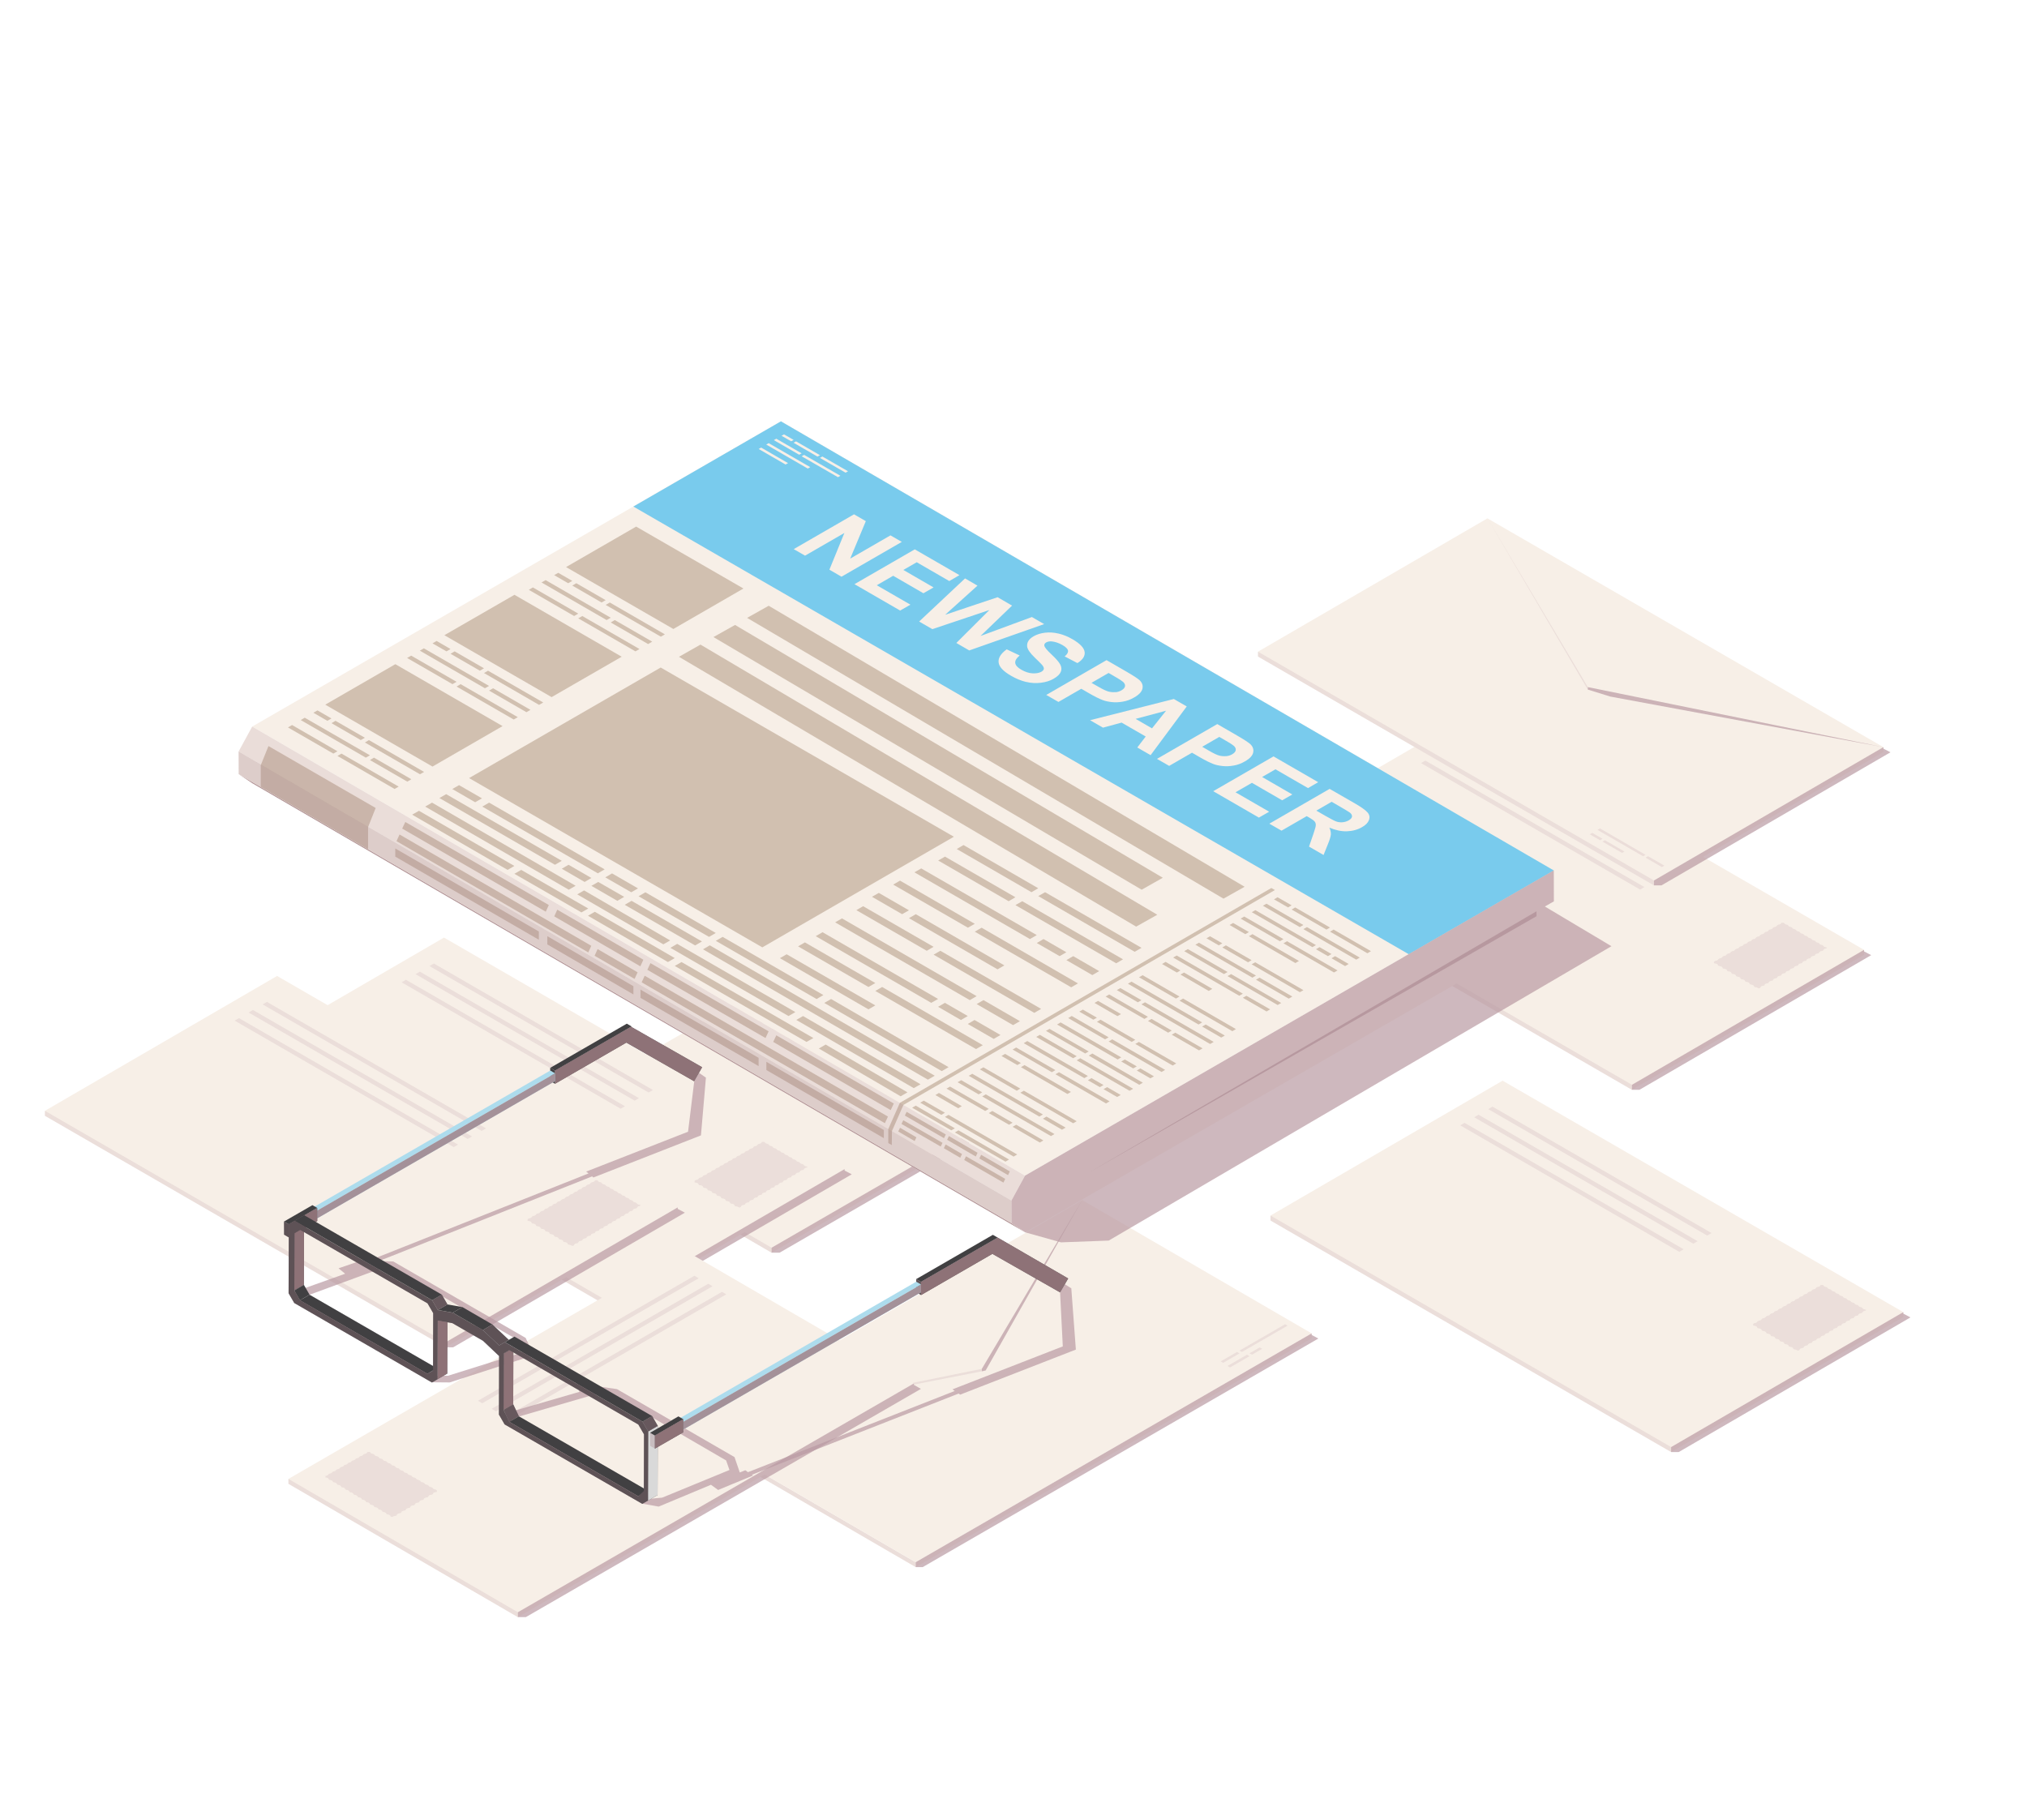 <?xml version="1.0" encoding="UTF-8"?>
<svg xmlns="http://www.w3.org/2000/svg" xmlns:xlink="http://www.w3.org/1999/xlink" viewBox="0 0 260.87 234.28">
  <defs>
    <style>
      .cls-1 {
        mask: url(#mask-11);
      }

      .cls-2 {
        mask: url(#mask-10);
      }

      .cls-3 {
        filter: url(#luminosity-noclip-9);
      }

      .cls-4 {
        filter: url(#luminosity-noclip-7);
      }

      .cls-5 {
        filter: url(#luminosity-noclip-3);
      }

      .cls-6 {
        filter: url(#luminosity-noclip-5);
      }

      .cls-7 {
        fill: url(#Fading_Sky_9);
      }

      .cls-7, .cls-8, .cls-9, .cls-10, .cls-11, .cls-12, .cls-13, .cls-14, .cls-15, .cls-16, .cls-17, .cls-18, .cls-19, .cls-20, .cls-21, .cls-22, .cls-23, .cls-24, .cls-25, .cls-26, .cls-27, .cls-28, .cls-29, .cls-30, .cls-31, .cls-32 {
        stroke-width: 0px;
      }

      .cls-7, .cls-8, .cls-9, .cls-11, .cls-12, .cls-13, .cls-14, .cls-15, .cls-16, .cls-17, .cls-18, .cls-33, .cls-19, .cls-20, .cls-34, .cls-32 {
        mix-blend-mode: multiply;
      }

      .cls-8 {
        fill: url(#Fading_Sky_8);
      }

      .cls-35 {
        mask: url(#mask);
      }

      .cls-36 {
        filter: url(#luminosity-noclip);
      }

      .cls-9 {
        opacity: .7;
      }

      .cls-9, .cls-18, .cls-26 {
        fill: #ba9aa3;
      }

      .cls-37 {
        filter: url(#luminosity-noclip-11);
      }

      .cls-10 {
        fill: url(#Fading_Sky);
      }

      .cls-11, .cls-12, .cls-38 {
        opacity: .3;
      }

      .cls-11, .cls-17, .cls-20, .cls-32 {
        fill: #a17e85;
      }

      .cls-12, .cls-19 {
        fill: #fff;
      }

      .cls-13 {
        fill: url(#Fading_Sky_11);
      }

      .cls-14 {
        fill: url(#Fading_Sky_12);
      }

      .cls-15 {
        fill: url(#Fading_Sky_13);
      }

      .cls-16 {
        fill: url(#Fading_Sky_10);
      }

      .cls-38 {
        mix-blend-mode: screen;
      }

      .cls-17 {
        opacity: .15;
      }

      .cls-18, .cls-33 {
        opacity: .2;
      }

      .cls-39 {
        isolation: isolate;
      }

      .cls-19, .cls-20, .cls-34 {
        opacity: .8;
      }

      .cls-40 {
        mask: url(#mask-3);
      }

      .cls-41 {
        mask: url(#mask-2);
      }

      .cls-42 {
        mask: url(#mask-5);
      }

      .cls-43 {
        mask: url(#mask-4);
      }

      .cls-44 {
        mask: url(#mask-1);
      }

      .cls-45 {
        mask: url(#mask-7);
      }

      .cls-46 {
        mask: url(#mask-6);
      }

      .cls-47 {
        mask: url(#mask-8);
      }

      .cls-48 {
        mask: url(#mask-9);
      }

      .cls-21 {
        fill: #f7efe7;
      }

      .cls-22 {
        fill: #79cbed;
      }

      .cls-23 {
        fill: #414042;
      }

      .cls-24 {
        fill: #d1c0b0;
      }

      .cls-25 {
        fill: #addced;
      }

      .cls-27 {
        fill: url(#Fading_Sky-6);
      }

      .cls-28 {
        fill: url(#Fading_Sky-3);
      }

      .cls-29 {
        fill: url(#Fading_Sky-2);
      }

      .cls-30 {
        fill: url(#Fading_Sky-5);
      }

      .cls-31 {
        fill: url(#Fading_Sky-4);
      }

      .cls-32 {
        opacity: .4;
      }
    </style>
    <filter id="luminosity-noclip" x="38.17" y="158.3" width="17.58" height="18.33" color-interpolation-filters="sRGB" filterUnits="userSpaceOnUse">
      <feFlood flood-color="#fff" result="bg"/>
      <feBlend in="SourceGraphic" in2="bg"/>
    </filter>
    <filter id="luminosity-noclip-2" x="38.17" y="-8417" width="17.58" height="32766" color-interpolation-filters="sRGB" filterUnits="userSpaceOnUse">
      <feFlood flood-color="#fff" result="bg"/>
      <feBlend in="SourceGraphic" in2="bg"/>
    </filter>
    <mask id="mask-1" x="38.17" y="-8417" width="17.58" height="32766" maskUnits="userSpaceOnUse"/>
    <linearGradient id="Fading_Sky_13" data-name="Fading Sky 13" x1="38.17" y1="167.47" x2="55.75" y2="167.47" gradientUnits="userSpaceOnUse">
      <stop offset="0" stop-color="#fff"/>
      <stop offset="1" stop-color="#000"/>
    </linearGradient>
    <mask id="mask" x="38.17" y="158.3" width="17.58" height="18.33" maskUnits="userSpaceOnUse">
      <g class="cls-36">
        <g class="cls-44">
          <polygon class="cls-15" points="55.73 176.41 55.3 176.63 38.9 167.17 38.17 165.9 38.19 158.55 38.63 158.3 55.02 167.76 55.75 169.03 55.73 176.41"/>
        </g>
      </g>
    </mask>
    <linearGradient id="Fading_Sky" data-name="Fading Sky" x1="38.17" y1="167.47" x2="55.75" y2="167.47" gradientUnits="userSpaceOnUse">
      <stop offset="0" stop-color="#2484c6"/>
      <stop offset="1" stop-color="#2484c6"/>
    </linearGradient>
    <filter id="luminosity-noclip-3" x="65.18" y="173.85" width="17.7" height="18.4" color-interpolation-filters="sRGB" filterUnits="userSpaceOnUse">
      <feFlood flood-color="#fff" result="bg"/>
      <feBlend in="SourceGraphic" in2="bg"/>
    </filter>
    <filter id="luminosity-noclip-4" x="65.18" y="-8417" width="17.7" height="32766" color-interpolation-filters="sRGB" filterUnits="userSpaceOnUse">
      <feFlood flood-color="#fff" result="bg"/>
      <feBlend in="SourceGraphic" in2="bg"/>
    </filter>
    <mask id="mask-3" x="65.18" y="-8417" width="17.7" height="32766" maskUnits="userSpaceOnUse"/>
    <linearGradient id="Fading_Sky_12" data-name="Fading Sky 12" x1="65.18" y1="183.05" x2="82.88" y2="183.05" gradientUnits="userSpaceOnUse">
      <stop offset="0" stop-color="#fff"/>
      <stop offset="1" stop-color="#000"/>
    </linearGradient>
    <mask id="mask-2" x="65.18" y="173.85" width="17.7" height="18.4" maskUnits="userSpaceOnUse">
      <g class="cls-5">
        <g class="cls-40">
          <polygon class="cls-14" points="82.86 191.88 82.73 192.01 82.3 192.25 65.91 182.79 65.18 181.53 65.2 174.14 65.71 173.85 82.15 183.35 82.88 184.61 82.86 191.88"/>
        </g>
      </g>
    </mask>
    <linearGradient id="Fading_Sky-2" data-name="Fading Sky" x1="65.18" y1="183.05" x2="82.88" y2="183.05" xlink:href="#Fading_Sky"/>
    <filter id="luminosity-noclip-5" x="65.18" y="173.85" width="6.53" height="12.28" color-interpolation-filters="sRGB" filterUnits="userSpaceOnUse">
      <feFlood flood-color="#fff" result="bg"/>
      <feBlend in="SourceGraphic" in2="bg"/>
    </filter>
    <filter id="luminosity-noclip-6" x="65.18" y="-8417" width="6.53" height="32766" color-interpolation-filters="sRGB" filterUnits="userSpaceOnUse">
      <feFlood flood-color="#fff" result="bg"/>
      <feBlend in="SourceGraphic" in2="bg"/>
    </filter>
    <mask id="mask-5" x="65.18" y="-8417" width="6.53" height="32766" maskUnits="userSpaceOnUse"/>
    <linearGradient id="Fading_Sky_11" data-name="Fading Sky 11" x1="65.18" y1="180" x2="71.7" y2="180" gradientUnits="userSpaceOnUse">
      <stop offset="0" stop-color="#fff"/>
      <stop offset="1" stop-color="#000"/>
    </linearGradient>
    <mask id="mask-4" x="65.18" y="173.85" width="6.53" height="12.28" maskUnits="userSpaceOnUse">
      <g class="cls-6">
        <g class="cls-42">
          <polygon class="cls-13" points="71.7 186.14 65.91 182.79 65.18 181.53 65.2 174.14 65.71 173.85 69.13 175.83 71.7 186.14"/>
        </g>
      </g>
    </mask>
    <linearGradient id="Fading_Sky-3" data-name="Fading Sky" x1="65.18" y1="180" x2="71.7" y2="180" xlink:href="#Fading_Sky"/>
    <filter id="luminosity-noclip-7" x="70.68" y="176.73" width="5.37" height="11.92" color-interpolation-filters="sRGB" filterUnits="userSpaceOnUse">
      <feFlood flood-color="#fff" result="bg"/>
      <feBlend in="SourceGraphic" in2="bg"/>
    </filter>
    <filter id="luminosity-noclip-8" x="70.68" y="-8417" width="5.37" height="32766" color-interpolation-filters="sRGB" filterUnits="userSpaceOnUse">
      <feFlood flood-color="#fff" result="bg"/>
      <feBlend in="SourceGraphic" in2="bg"/>
    </filter>
    <mask id="mask-7" x="70.68" y="-8417" width="5.37" height="32766" maskUnits="userSpaceOnUse"/>
    <linearGradient id="Fading_Sky_10" data-name="Fading Sky 10" x1="70.68" y1="182.69" x2="76.05" y2="182.69" gradientUnits="userSpaceOnUse">
      <stop offset="0" stop-color="#fff"/>
      <stop offset="1" stop-color="#000"/>
    </linearGradient>
    <mask id="mask-6" x="70.68" y="176.73" width="5.37" height="11.92" maskUnits="userSpaceOnUse">
      <g class="cls-4">
        <g class="cls-45">
          <polygon class="cls-16" points="76.05 188.65 73.26 187.03 70.68 176.73 73.48 178.34 76.05 188.65"/>
        </g>
      </g>
    </mask>
    <linearGradient id="Fading_Sky-4" data-name="Fading Sky" x1="70.68" y1="182.69" x2="76.05" y2="182.69" xlink:href="#Fading_Sky"/>
    <filter id="luminosity-noclip-9" x="38.17" y="158.3" width="6.12" height="11.98" color-interpolation-filters="sRGB" filterUnits="userSpaceOnUse">
      <feFlood flood-color="#fff" result="bg"/>
      <feBlend in="SourceGraphic" in2="bg"/>
    </filter>
    <filter id="luminosity-noclip-10" x="38.17" y="-8417" width="6.12" height="32766" color-interpolation-filters="sRGB" filterUnits="userSpaceOnUse">
      <feFlood flood-color="#fff" result="bg"/>
      <feBlend in="SourceGraphic" in2="bg"/>
    </filter>
    <mask id="mask-9" x="38.17" y="-8417" width="6.12" height="32766" maskUnits="userSpaceOnUse"/>
    <linearGradient id="Fading_Sky_9" data-name="Fading Sky 9" x1="38.17" y1="164.29" x2="44.3" y2="164.29" gradientUnits="userSpaceOnUse">
      <stop offset="0" stop-color="#fff"/>
      <stop offset="1" stop-color="#000"/>
    </linearGradient>
    <mask id="mask-8" x="38.17" y="158.3" width="6.12" height="11.98" maskUnits="userSpaceOnUse">
      <g class="cls-3">
        <g class="cls-48">
          <polygon class="cls-7" points="44.3 170.28 38.9 167.17 38.17 165.9 38.19 158.55 38.63 158.3 41.75 160.1 44.3 170.28"/>
        </g>
      </g>
    </mask>
    <linearGradient id="Fading_Sky-5" data-name="Fading Sky" y1="164.29" x2="44.3" y2="164.29" xlink:href="#Fading_Sky"/>
    <filter id="luminosity-noclip-11" x="43.31" y="161" width="5.34" height="11.79" color-interpolation-filters="sRGB" filterUnits="userSpaceOnUse">
      <feFlood flood-color="#fff" result="bg"/>
      <feBlend in="SourceGraphic" in2="bg"/>
    </filter>
    <filter id="luminosity-noclip-12" x="43.31" y="-8417" width="5.34" height="32766" color-interpolation-filters="sRGB" filterUnits="userSpaceOnUse">
      <feFlood flood-color="#fff" result="bg"/>
      <feBlend in="SourceGraphic" in2="bg"/>
    </filter>
    <mask id="mask-11" x="43.31" y="-8417" width="5.34" height="32766" maskUnits="userSpaceOnUse"/>
    <linearGradient id="Fading_Sky_8" data-name="Fading Sky 8" x1="43.31" y1="166.9" x2="48.64" y2="166.9" gradientUnits="userSpaceOnUse">
      <stop offset="0" stop-color="#fff"/>
      <stop offset="1" stop-color="#000"/>
    </linearGradient>
    <mask id="mask-10" x="43.31" y="161" width="5.34" height="11.79" maskUnits="userSpaceOnUse">
      <g class="cls-37">
        <g class="cls-1">
          <polygon class="cls-8" points="48.64 172.79 45.85 171.18 43.31 161 46.1 162.61 48.64 172.79"/>
        </g>
      </g>
    </mask>
    <linearGradient id="Fading_Sky-6" data-name="Fading Sky" x1="43.31" y1="166.9" x2="48.64" y2="166.9" xlink:href="#Fading_Sky"/>
  </defs>
  <g class="cls-39">
    <g id="Layer_1" data-name="Layer 1">
      <g>
        <g>
          <polygon class="cls-21" points="150.26 131.15 120.74 114 69.78 143.44 69.78 144.08 99.3 161.24 150.26 131.79 150.26 131.15"/>
          <g>
            <g class="cls-33">
              <polygon class="cls-26" points="94.16 133.39 94.71 133.7 122.57 117.62 122.02 117.3 94.16 133.39"/>
            </g>
            <g class="cls-33">
              <polygon class="cls-26" points="95.94 134.42 96.49 134.74 124.35 118.65 123.8 118.33 95.94 134.42"/>
            </g>
            <g class="cls-33">
              <polygon class="cls-26" points="97.72 135.45 98.26 135.77 126.13 119.68 125.58 119.36 97.72 135.45"/>
            </g>
            <g class="cls-33">
              <path class="cls-26" d="M74.57,143.03s-.02.04-.04.06c.02.05.02.1-.01.15.13.01.24.04.32.09.08.05.12.11.13.18l.1.06c.11,0,.22.03.3.08.08.05.13.11.13.18l.1.06c.11,0,.22.03.3.08.08.05.13.11.13.18l.1.06c.11,0,.22.03.3.08.08.05.13.11.13.18l.1.06c.11,0,.22.03.3.08s.12.11.13.18l.1.06c.11,0,.22.03.3.08.08.05.12.11.13.18l.1.06c.11,0,.22.03.3.08.08.05.13.11.13.17l.1.06c.11,0,.22.03.3.08.08.05.13.11.13.18l.1.06c.11,0,.22.03.3.08.08.05.13.11.13.18l.1.06c.11,0,.22.03.3.08.08.05.12.11.13.18l.1.06c.11,0,.22.03.3.08s.12.11.13.18l.1.06c.11,0,.22.03.3.08.08.05.13.11.13.18l.1.06c.11,0,.22.03.3.08.08.05.13.11.13.18l.1.06c.11,0,.22.03.3.08.08.05.13.11.13.18l.1.06c.11,0,.22.03.3.08s.12.11.13.18l.1.06c.11,0,.22.03.3.08.08.05.12.11.13.18l.13.08s.09-.01.14-.02c.02-.02.04-.03.07-.05.09-.05.21-.08.33-.08l.12-.07c0-.07.04-.14.13-.19.09-.05.21-.08.33-.08l.12-.07c0-.07.04-.14.13-.19.09-.05.21-.08.33-.08l.12-.07c0-.07.04-.14.13-.19.09-.05.21-.08.33-.08l.12-.07c0-.07.04-.14.13-.19.09-.05.21-.08.33-.08l.12-.07c0-.07.04-.14.13-.19.09-.05.21-.08.33-.08l.12-.07c0-.07.04-.14.13-.19.09-.05.21-.08.33-.08l.12-.07c0-.07.04-.14.13-.19.09-.05.21-.08.33-.08l.12-.07c0-.07.04-.14.13-.19.09-.05.21-.08.33-.08l.12-.07c0-.07.04-.14.13-.19.09-.05.21-.08.33-.08l.09-.05c-.05-.06-.05-.12-.03-.18l-.17-.1c-.09,0-.18-.03-.25-.07-.07-.04-.11-.09-.12-.14l-.16-.09c-.09,0-.18-.03-.25-.07-.07-.04-.11-.09-.12-.14l-.16-.09c-.09,0-.18-.03-.25-.07-.07-.04-.11-.09-.13-.15l-.16-.09c-.09,0-.18-.03-.25-.07-.07-.04-.11-.09-.13-.15l-.16-.09c-.09,0-.18-.03-.25-.07-.07-.04-.11-.09-.13-.15l-.16-.09c-.09,0-.18-.03-.25-.07-.07-.04-.11-.09-.12-.14l-.16-.09c-.09,0-.18-.03-.25-.07-.07-.04-.11-.09-.12-.14l-.16-.09c-.09,0-.18-.03-.25-.07-.07-.04-.11-.09-.13-.15l-.16-.09c-.09,0-.18-.03-.25-.07-.07-.04-.11-.09-.13-.15l-.16-.09c-.09,0-.18-.03-.25-.07-.07-.04-.11-.09-.13-.15l-.16-.09c-.09,0-.18-.03-.25-.07-.07-.04-.11-.09-.12-.14l-.16-.09c-.09,0-.18-.03-.25-.07-.07-.04-.11-.09-.12-.14l-.16-.09c-.09,0-.18-.03-.25-.07-.07-.04-.11-.09-.12-.14l-.16-.09c-.09,0-.18-.03-.25-.07-.07-.04-.11-.09-.13-.15l-.16-.09c-.09,0-.18-.03-.25-.07-.07-.04-.11-.09-.13-.15l-.16-.09c-.09,0-.18-.03-.25-.07-.07-.04-.11-.09-.13-.15l-.06-.03c-.08.01-.15.01-.23,0l-.09.05c-.02.05-.06.1-.13.14-.07.04-.15.06-.24.07l-.13.07c-.02.05-.06.1-.13.14-.07.04-.15.06-.24.07l-.13.07c-.02.05-.06.1-.13.14-.07.04-.15.06-.24.07l-.13.08c-.02.05-.06.1-.13.14-.07.04-.15.06-.24.07l-.13.07c-.02.05-.06.1-.12.14-.07.04-.15.06-.24.07l-.13.07c-.02.05-.06.1-.13.14-.07.04-.15.06-.24.07l-.13.08c-.02.05-.06.1-.13.14-.07.04-.15.06-.24.07l-.13.08c-.02.05-.06.1-.12.14-.07.04-.15.06-.24.07l-.13.07c-.02.05-.06.1-.13.14-.07.04-.15.06-.24.07l-.13.07c-.02.05-.06.1-.13.14-.07.04-.15.06-.24.07l-.13.08c-.02.05-.06.1-.12.14-.07.04-.15.06-.24.07l-.13.07Z"/>
            </g>
          </g>
          <g>
            <g class="cls-33">
              <polygon class="cls-26" points="69.78 143.44 69.78 144.08 99.3 161.24 99.3 160.6 69.78 143.44"/>
            </g>
            <polygon class="cls-9" points="150.26 131.34 150.26 131.15 99.3 160.6 99.3 161.24 100.33 161.24 151.17 131.85 150.26 131.34"/>
          </g>
        </g>
        <g>
          <polygon class="cls-21" points="193.38 139.1 163.51 156.46 163.51 157.1 215.07 186.9 244.95 169.53 244.95 168.89 193.38 139.1"/>
          <g>
            <g class="cls-33">
              <polygon class="cls-26" points="220.27 158.71 219.72 159.04 191.53 142.76 192.08 142.44 220.27 158.71"/>
            </g>
            <g class="cls-33">
              <polygon class="cls-26" points="218.48 159.76 217.92 160.08 189.73 143.81 190.28 143.48 218.48 159.76"/>
            </g>
            <g class="cls-33">
              <polygon class="cls-26" points="216.68 160.8 216.12 161.13 187.93 144.85 188.49 144.53 216.68 160.8"/>
            </g>
            <g class="cls-33">
              <path class="cls-26" d="M240.09,168.48s.02.04.04.06c-.02.05-.02.1.01.15-.13.01-.24.04-.32.09-.08.05-.13.11-.13.18l-.1.06c-.11,0-.22.03-.31.08-.08.05-.13.11-.13.18l-.1.06c-.11,0-.22.03-.31.08-.08.05-.13.11-.13.18l-.1.06c-.11,0-.22.03-.31.08-.08.05-.13.11-.13.18l-.1.06c-.11,0-.22.03-.31.08-.08.05-.13.11-.13.18l-.1.06c-.11,0-.22.03-.31.08-.08.05-.13.11-.13.18l-.1.06c-.11,0-.22.03-.31.08-.08.05-.13.11-.13.18l-.1.06c-.11,0-.22.03-.31.08-.08.05-.13.11-.13.18l-.1.06c-.11,0-.22.03-.31.08-.08.05-.13.11-.13.18l-.1.06c-.11,0-.22.03-.31.08-.08.05-.13.11-.13.18l-.1.06c-.11,0-.22.03-.31.08-.08.05-.13.11-.13.18l-.1.06c-.11,0-.22.03-.31.08-.08.05-.13.11-.13.18l-.1.06c-.11,0-.22.03-.31.08-.08.05-.13.11-.13.18l-.1.06c-.11,0-.22.03-.31.08-.08.05-.13.11-.13.18l-.1.06c-.11,0-.22.03-.31.08-.08.05-.13.11-.13.18l-.1.06c-.11,0-.22.03-.31.08-.08.05-.13.11-.13.18l-.14.08s-.09-.02-.14-.02c-.02-.02-.04-.03-.07-.05-.09-.05-.21-.08-.33-.08l-.12-.07c0-.07-.04-.14-.13-.19-.09-.05-.21-.08-.33-.08l-.12-.07c0-.07-.04-.14-.13-.19-.09-.05-.21-.08-.33-.08l-.12-.07c0-.07-.04-.14-.13-.19-.09-.05-.21-.08-.33-.08l-.12-.07c0-.07-.04-.14-.13-.19-.09-.05-.21-.08-.33-.08l-.12-.07c0-.07-.04-.14-.13-.19-.09-.05-.21-.08-.33-.08l-.12-.07c0-.07-.04-.14-.13-.19-.09-.05-.21-.08-.33-.08l-.12-.07c0-.07-.04-.14-.13-.19-.09-.05-.21-.08-.33-.08l-.12-.07c0-.07-.04-.14-.13-.19-.09-.05-.21-.08-.33-.08l-.12-.07c0-.07-.04-.14-.13-.19-.09-.05-.21-.08-.33-.08l-.09-.05c.05-.06.06-.12.03-.18l.18-.1c.09,0,.18-.03.25-.07.07-.04.11-.09.13-.15l.16-.09c.09,0,.18-.03.25-.07.07-.04.11-.09.13-.15l.16-.09c.09,0,.18-.03.25-.07.07-.04.11-.09.13-.15l.16-.09c.09,0,.18-.03.25-.07.07-.04.11-.09.13-.15l.16-.09c.09,0,.18-.03.25-.07.07-.04.11-.09.13-.15l.16-.09c.09,0,.18-.03.25-.07.07-.04.11-.09.13-.15l.16-.09c.09,0,.18-.03.25-.07.07-.04.11-.09.13-.15l.16-.09c.09,0,.18-.03.25-.07.07-.04.11-.09.13-.15l.16-.09c.09,0,.18-.03.25-.07.07-.04.11-.09.13-.15l.16-.09c.09,0,.18-.03.25-.07.07-.04.11-.09.13-.15l.16-.09c.09,0,.18-.03.25-.07.07-.04.11-.09.13-.15l.16-.09c.09,0,.18-.03.25-.07.07-.04.11-.09.13-.15l.16-.09c.09,0,.18-.03.25-.07.07-.04.11-.09.13-.15l.16-.09c.09,0,.18-.03.25-.07.07-.04.11-.09.13-.15l.16-.09c.09,0,.18-.03.25-.07.07-.04.11-.09.13-.15l.16-.09c.09,0,.18-.03.25-.07.07-.04.11-.09.13-.15l.06-.03c.08.01.15.01.23,0l.09.05c.02.05.06.1.13.14.07.04.15.06.24.07l.13.08c.02.05.06.1.13.14.07.04.15.06.24.07l.13.08c.02.05.06.1.13.14.07.04.15.06.24.07l.13.08c.02.05.06.1.13.14.07.04.15.06.24.07l.13.08c.02.05.06.1.13.14.07.04.15.06.24.07l.13.08c.02.05.06.1.13.14.07.04.15.06.24.07l.13.08c.02.05.06.1.13.14.07.04.15.06.24.07l.13.08c.02.05.06.1.13.14.07.04.15.06.24.07l.13.08c.02.05.06.1.13.14.07.04.15.06.24.07l.13.08c.02.05.06.1.13.14.07.04.15.06.24.07l.13.08c.02.05.06.1.13.14.07.04.15.06.24.07l.13.08Z"/>
            </g>
          </g>
          <g>
            <polygon class="cls-9" points="244.95 169.08 244.95 168.89 215.07 186.26 215.07 186.9 216.05 186.9 245.87 169.57 244.95 169.08"/>
            <g class="cls-33">
              <polygon class="cls-26" points="215.07 186.26 215.07 186.9 163.51 157.1 163.51 156.46 215.07 186.26"/>
            </g>
          </g>
        </g>
        <g>
          <polygon class="cls-21" points="57.14 120.68 27.26 138.04 27.26 138.68 78.82 168.48 108.7 151.12 108.7 150.48 57.14 120.68"/>
          <g>
            <g class="cls-33">
              <polygon class="cls-26" points="84.03 140.3 83.47 140.62 55.28 124.35 55.84 124.02 84.03 140.3"/>
            </g>
            <g class="cls-33">
              <polygon class="cls-26" points="82.23 141.35 81.68 141.67 53.48 125.39 54.04 125.07 82.23 141.35"/>
            </g>
            <g class="cls-33">
              <polygon class="cls-26" points="80.43 142.39 79.88 142.71 51.69 126.44 52.24 126.11 80.43 142.39"/>
            </g>
            <g class="cls-33">
              <path class="cls-26" d="M103.85,150.06s.02.04.04.06c-.02.05-.02.1.01.15-.13.01-.24.04-.32.09-.08.05-.13.11-.13.18l-.1.06c-.11,0-.22.03-.31.08s-.13.11-.13.18l-.1.06c-.11,0-.22.03-.31.08s-.13.11-.13.18l-.1.06c-.11,0-.22.03-.31.08-.08.05-.13.11-.13.18l-.1.06c-.11,0-.22.03-.31.08-.08.05-.13.11-.13.18l-.1.06c-.11,0-.22.03-.31.08-.08.05-.13.11-.13.18l-.1.06c-.11,0-.22.03-.31.08-.08.05-.13.11-.13.18l-.1.06c-.11,0-.22.03-.31.08-.08.05-.13.11-.13.18l-.1.06c-.11,0-.22.03-.31.08-.08.05-.13.11-.13.18l-.1.06c-.11,0-.22.03-.31.08-.08.05-.13.11-.13.18l-.1.06c-.11,0-.22.03-.31.08-.08.05-.13.11-.13.18l-.1.06c-.11,0-.22.03-.31.08-.08.05-.13.11-.13.18l-.1.06c-.11,0-.22.03-.31.08-.08.05-.13.11-.13.18l-.1.06c-.11,0-.22.03-.31.08-.08.05-.13.11-.13.18l-.1.06c-.11,0-.22.03-.31.08-.08.05-.13.11-.13.18l-.1.06c-.11,0-.22.03-.31.08-.08.05-.13.11-.13.18l-.14.08s-.09-.01-.14-.02c-.02-.02-.04-.03-.07-.05-.09-.05-.21-.08-.33-.08l-.12-.07c0-.07-.04-.14-.13-.19-.09-.05-.21-.08-.33-.08l-.12-.07c0-.07-.04-.14-.13-.19-.09-.05-.21-.08-.33-.08l-.12-.07c0-.07-.04-.14-.13-.19-.09-.05-.21-.08-.33-.08l-.12-.07c0-.07-.04-.14-.13-.19-.09-.05-.21-.08-.33-.08l-.12-.07c0-.07-.04-.14-.13-.19-.09-.05-.21-.08-.33-.08l-.12-.07c0-.07-.04-.14-.13-.19-.09-.05-.21-.08-.33-.08l-.12-.07c0-.07-.04-.14-.13-.19-.09-.05-.21-.08-.33-.08l-.12-.07c0-.07-.04-.14-.13-.19-.09-.05-.21-.08-.33-.08l-.12-.07c0-.07-.04-.14-.13-.19-.09-.05-.21-.08-.33-.08l-.09-.05c.05-.06.06-.12.03-.18l.18-.1c.09,0,.18-.03.25-.07.07-.04.11-.09.13-.15l.16-.09c.09,0,.18-.03.25-.07.07-.04.11-.09.13-.15l.16-.09c.09,0,.18-.03.25-.07.07-.04.11-.09.13-.15l.16-.09c.09,0,.18-.03.25-.07.07-.04.11-.09.13-.15l.16-.09c.09,0,.18-.03.25-.07.07-.04.11-.09.13-.15l.16-.09c.09,0,.18-.03.25-.07.07-.04.11-.09.13-.15l.16-.09c.09,0,.18-.03.25-.07.07-.04.11-.09.13-.15l.16-.09c.09,0,.18-.03.25-.07.07-.04.11-.09.13-.15l.16-.09c.09,0,.18-.03.25-.07.07-.04.11-.09.13-.15l.16-.09c.09,0,.18-.03.25-.07.07-.04.11-.09.13-.15l.16-.09c.09,0,.18-.03.25-.07.07-.04.11-.09.13-.15l.16-.09c.09,0,.18-.03.25-.07.07-.04.11-.09.13-.15l.16-.09c.09,0,.18-.03.25-.07.07-.04.11-.09.13-.15l.16-.09c.09,0,.18-.03.25-.07.07-.04.11-.09.13-.15l.16-.09c.09,0,.18-.03.25-.07.07-.04.11-.09.13-.15l.16-.09c.09,0,.18-.03.25-.07.07-.04.11-.09.13-.15l.06-.03c.08.01.15.01.23,0l.09.05c.02.05.06.1.13.14.07.04.15.06.24.07l.13.08c.02.05.06.1.13.14.07.04.15.06.24.07l.13.08c.02.05.06.1.13.14.07.04.15.06.24.07l.13.08c.02.05.06.1.13.14.07.04.15.06.24.07l.13.08c.02.05.06.1.13.14.07.04.15.06.24.07l.13.08c.02.05.06.1.13.14.07.04.15.06.24.07l.13.08c.02.05.06.1.13.14.07.04.15.06.24.07l.13.08c.02.05.06.1.13.14.07.04.15.06.24.07l.13.08c.02.05.06.1.13.14.07.04.15.06.24.07l.13.08c.02.05.06.1.13.14.07.04.15.06.24.07l.13.08c.02.05.06.1.13.14.07.04.15.06.24.07l.13.08Z"/>
            </g>
          </g>
          <g>
            <polygon class="cls-9" points="108.7 150.67 108.7 150.48 78.83 167.84 78.82 168.48 79.81 168.48 109.62 151.15 108.7 150.67"/>
            <g class="cls-33">
              <polygon class="cls-26" points="78.83 167.84 78.82 168.48 27.26 138.68 27.26 138.04 78.83 167.84"/>
            </g>
          </g>
        </g>
        <g>
          <polygon class="cls-21" points="35.66 125.62 5.78 142.98 5.78 143.62 57.34 173.42 87.22 156.05 87.22 155.41 35.66 125.62"/>
          <g>
            <g class="cls-33">
              <polygon class="cls-26" points="62.55 145.24 61.99 145.56 33.8 129.28 34.35 128.96 62.55 145.24"/>
            </g>
            <g class="cls-33">
              <polygon class="cls-26" points="60.75 146.28 60.19 146.6 32 130.33 32.55 130 60.75 146.28"/>
            </g>
            <g class="cls-33">
              <polygon class="cls-26" points="58.95 147.33 58.39 147.65 30.2 131.37 30.76 131.05 58.95 147.33"/>
            </g>
            <g class="cls-33">
              <path class="cls-26" d="M82.37,155s.02.04.04.06c-.02.05-.02.1.01.15-.13.01-.24.04-.32.09-.08.05-.13.11-.13.18l-.1.06c-.11,0-.22.03-.31.08-.08.05-.13.11-.13.18l-.1.06c-.11,0-.22.03-.31.08-.08.05-.13.11-.13.18l-.1.06c-.11,0-.22.03-.31.08-.08.05-.13.11-.13.18l-.1.06c-.11,0-.22.03-.31.08-.08.05-.13.11-.13.18l-.1.06c-.11,0-.22.03-.31.08-.08.05-.13.11-.13.18l-.1.06c-.11,0-.22.03-.31.08-.08.05-.13.11-.13.18l-.1.06c-.11,0-.22.03-.31.08-.08.05-.13.11-.13.18l-.1.06c-.11,0-.22.03-.31.08-.08.05-.13.11-.13.18l-.1.06c-.11,0-.22.03-.31.08-.08.05-.13.11-.13.18l-.1.06c-.11,0-.22.03-.31.08-.08.05-.13.11-.13.18l-.1.06c-.11,0-.22.03-.31.08-.08.05-.13.11-.13.18l-.1.06c-.11,0-.22.03-.31.08-.08.05-.13.11-.13.18l-.1.06c-.11,0-.22.03-.31.08-.08.05-.13.11-.13.18l-.1.06c-.11,0-.22.03-.31.08-.08.05-.13.11-.13.18l-.1.06c-.11,0-.22.03-.31.08-.08.05-.13.11-.13.18l-.14.08s-.09-.02-.14-.02c-.02-.02-.04-.03-.07-.05-.09-.05-.21-.08-.33-.08l-.12-.07c0-.07-.04-.14-.13-.19-.09-.05-.21-.08-.33-.08l-.12-.07c0-.07-.04-.14-.13-.19-.09-.05-.21-.08-.33-.08l-.12-.07c0-.07-.04-.14-.13-.19-.09-.05-.21-.08-.33-.08l-.12-.07c0-.07-.04-.14-.14-.19-.09-.05-.21-.08-.33-.08l-.12-.07c0-.07-.04-.14-.13-.19-.09-.05-.21-.08-.33-.08l-.12-.07c0-.07-.04-.14-.13-.19-.09-.05-.21-.08-.33-.08l-.12-.07c0-.07-.04-.14-.13-.19-.09-.05-.21-.08-.33-.08l-.12-.07c0-.07-.04-.14-.13-.19-.09-.05-.21-.08-.33-.08l-.12-.07c0-.07-.04-.14-.13-.19-.09-.05-.21-.08-.33-.08l-.09-.05c.05-.06.06-.12.03-.18l.18-.1c.09,0,.18-.03.25-.07.07-.04.11-.09.13-.15l.16-.09c.09,0,.18-.03.25-.07.07-.04.11-.09.13-.15l.16-.09c.09,0,.18-.03.25-.07.07-.04.11-.09.13-.15l.16-.09c.09,0,.18-.03.25-.07.07-.04.11-.09.13-.15l.16-.09c.09,0,.18-.03.25-.07.07-.04.11-.09.13-.15l.16-.09c.09,0,.18-.03.25-.07.07-.04.11-.09.13-.15l.16-.09c.09,0,.18-.03.25-.07.07-.04.11-.09.13-.15l.16-.09c.09,0,.18-.03.25-.07.07-.04.11-.09.13-.15l.16-.09c.09,0,.18-.03.25-.07.07-.04.11-.09.13-.15l.16-.09c.09,0,.18-.03.25-.07.07-.04.11-.09.13-.15l.16-.09c.09,0,.18-.03.25-.07.07-.04.11-.09.13-.15l.16-.09c.09,0,.18-.03.25-.07.07-.04.11-.09.13-.15l.16-.09c.09,0,.18-.03.25-.07.07-.04.11-.09.13-.15l.16-.09c.09,0,.18-.03.25-.07.07-.04.11-.09.13-.15l.16-.09c.09,0,.18-.03.25-.07.07-.04.11-.09.13-.15l.16-.09c.09,0,.18-.03.25-.07.07-.04.11-.09.13-.15l.06-.03c.08.01.15.01.23,0l.09.05c.02.05.06.1.13.14.07.04.15.06.24.07l.13.08c.02.05.06.1.13.14.07.04.15.06.24.07l.13.08c.02.05.06.1.13.14.07.04.15.06.24.07l.13.08c.02.05.06.1.13.14.07.04.15.06.24.07l.13.08c.02.05.06.1.13.14.07.04.15.06.24.07l.13.08c.02.05.06.1.13.14.07.04.15.06.24.07l.13.08c.02.05.06.1.13.14.07.04.15.06.24.07l.13.08c.02.05.06.1.13.14.07.04.15.06.24.07l.13.08c.02.05.06.1.13.14.07.04.15.06.24.07l.13.08c.02.05.06.1.13.14.07.04.15.06.24.07l.13.08c.02.05.06.1.13.14.07.04.15.06.24.07l.13.08Z"/>
            </g>
          </g>
          <g>
            <polygon class="cls-9" points="87.22 155.6 87.22 155.41 57.34 172.78 57.34 173.42 58.32 173.42 88.14 156.09 87.22 155.6"/>
            <g class="cls-33">
              <polygon class="cls-26" points="57.34 172.78 57.34 173.42 5.78 143.62 5.78 142.98 57.34 172.78"/>
            </g>
          </g>
        </g>
        <g>
          <polygon class="cls-21" points="88.32 183.92 88.32 184.55 117.85 201.71 117.84 201.08 88.32 183.92"/>
          <g class="cls-33">
            <polygon class="cls-26" points="88.32 183.92 88.32 184.55 117.85 201.71 117.84 201.08 88.32 183.92"/>
          </g>
          <path class="cls-21" d="M88.32,183.92l29.53,17.16,50.96-29.45-29.53-17.16-50.96,29.45Z"/>
          <polygon class="cls-21" points="117.84 201.08 117.85 201.71 168.81 172.26 168.8 171.63 117.84 201.08"/>
          <polygon class="cls-9" points="168.81 171.83 168.8 171.63 117.84 201.08 117.85 201.71 118.75 201.71 169.67 172.29 168.81 171.83"/>
          <g class="cls-33">
            <polygon class="cls-26" points="160.81 174.56 158.3 176.01 157.98 175.82 160.49 174.37 160.81 174.56"/>
            <polygon class="cls-26" points="160.81 174.19 162.12 173.43 162.44 173.61 161.13 174.37 160.81 174.19"/>
            <polygon class="cls-26" points="159.52 173.84 165.39 170.45 165.71 170.63 159.83 174.02 159.52 173.84"/>
            <polygon class="cls-26" points="159.2 174.02 159.52 174.2 157.42 175.42 157.1 175.23 159.2 174.02"/>
          </g>
          <g>
            <polygon class="cls-9" points="126.36 176.19 126.36 176.51 126.85 176.4 139.27 154.47 126.36 176.19"/>
            <g class="cls-33">
              <polygon class="cls-26" points="88.32 183.92 126.36 176.51 126.36 176.19 88.32 183.92"/>
            </g>
          </g>
        </g>
        <g>
          <polygon class="cls-21" points="117.61 178.07 88.08 160.91 37.12 190.36 37.12 190.99 66.65 208.15 117.61 178.7 117.61 178.07"/>
          <g>
            <g class="cls-33">
              <polygon class="cls-26" points="61.51 180.3 62.06 180.62 89.92 164.53 89.37 164.21 61.51 180.3"/>
            </g>
            <g class="cls-33">
              <polygon class="cls-26" points="63.28 181.33 63.83 181.65 91.7 165.56 91.15 165.24 63.28 181.33"/>
            </g>
            <g class="cls-33">
              <polygon class="cls-26" points="65.06 182.36 65.61 182.68 93.47 166.6 92.92 166.28 65.06 182.36"/>
            </g>
            <g class="cls-33">
              <path class="cls-26" d="M41.92,189.95s-.02.04-.04.06c.02.05.02.1-.01.15.13.01.24.04.32.09.08.05.12.11.13.18l.1.06c.11,0,.22.03.3.08.08.05.13.11.13.17l.1.06c.11,0,.22.03.3.08.08.05.13.11.13.18l.1.06c.11,0,.22.03.3.08.08.05.13.11.13.18l.1.06c.11,0,.22.03.3.08.08.05.12.11.13.18l.1.06c.11,0,.22.03.3.08.08.05.12.11.13.18l.1.06c.11,0,.22.03.3.08.08.05.13.11.13.18l.1.06c.11,0,.22.03.3.08.08.05.13.11.13.18l.1.06c.11,0,.22.03.3.08.08.05.13.11.13.18l.1.06c.11,0,.22.03.3.08.08.05.12.11.13.18l.1.06c.11,0,.22.03.3.08.08.05.12.11.13.18l.1.06c.11,0,.22.03.3.08.08.05.13.11.13.17l.1.06c.11,0,.22.03.3.08.08.05.13.11.13.17l.1.06c.11,0,.22.03.3.08.08.05.13.11.13.18l.1.06c.11,0,.22.03.3.08.08.05.12.11.13.17l.1.06c.11,0,.22.03.3.08.08.05.12.11.13.17l.13.08s.09-.01.14-.02c.02-.02.04-.03.07-.05.09-.05.21-.08.33-.08l.12-.07c0-.07.04-.14.13-.19.09-.05.21-.08.33-.08l.12-.07c0-.07.04-.14.13-.19.09-.05.21-.08.33-.08l.12-.07c0-.07.04-.14.13-.19.09-.05.21-.08.33-.08l.12-.07c0-.07.04-.14.13-.19.09-.05.21-.08.33-.08l.12-.07c0-.07.04-.14.13-.19.09-.05.21-.08.33-.08l.12-.07c0-.07.04-.14.13-.19.09-.05.21-.08.33-.08l.12-.07c0-.07.04-.14.13-.19.09-.05.21-.08.33-.08l.12-.07c0-.07.04-.14.13-.19.09-.05.21-.08.33-.08l.12-.07c0-.07.04-.14.13-.19.09-.05.21-.08.33-.08l.09-.05c-.05-.06-.05-.12-.03-.18l-.17-.1c-.09,0-.18-.03-.25-.07-.07-.04-.11-.09-.12-.14l-.16-.09c-.09,0-.18-.03-.25-.07-.07-.04-.11-.09-.12-.14l-.16-.09c-.09,0-.18-.03-.25-.07-.07-.04-.11-.09-.13-.15l-.16-.09c-.09,0-.18-.03-.25-.07-.07-.04-.11-.09-.13-.15l-.16-.09c-.09,0-.18-.03-.25-.07-.07-.04-.11-.09-.13-.15l-.16-.09c-.09,0-.18-.03-.25-.07-.07-.04-.11-.09-.12-.14l-.16-.09c-.09,0-.18-.03-.25-.07-.07-.04-.11-.09-.12-.14l-.16-.09c-.09,0-.18-.03-.25-.07-.07-.04-.11-.09-.13-.15l-.16-.09c-.09,0-.18-.03-.25-.07-.07-.04-.11-.09-.13-.15l-.16-.09c-.09,0-.18-.03-.25-.07-.07-.04-.11-.09-.13-.15l-.16-.09c-.09,0-.18-.03-.25-.07-.07-.04-.11-.09-.12-.14l-.16-.09c-.09,0-.18-.03-.25-.07-.07-.04-.11-.09-.12-.14l-.16-.09c-.09,0-.18-.03-.25-.07-.07-.04-.11-.09-.12-.14l-.16-.09c-.09,0-.18-.03-.25-.07-.07-.04-.11-.09-.13-.15l-.16-.09c-.09,0-.18-.03-.25-.07-.07-.04-.11-.09-.13-.15l-.16-.09c-.09,0-.18-.03-.25-.07-.07-.04-.11-.09-.13-.15l-.06-.03c-.08.01-.15.01-.23,0l-.09.05c-.02.05-.06.1-.13.14-.07.04-.15.06-.24.07l-.13.07c-.02.05-.06.1-.13.14-.07.04-.15.06-.24.07l-.13.07c-.02.05-.06.1-.13.14-.07.04-.15.06-.24.07l-.13.07c-.02.05-.06.1-.13.14-.07.04-.15.06-.24.07l-.13.07c-.02.05-.06.1-.12.14-.07.04-.15.06-.24.07l-.13.07c-.02.05-.06.1-.13.14-.07.04-.15.06-.24.07l-.13.07c-.02.05-.06.1-.13.14-.07.04-.15.06-.24.07l-.13.08c-.02.05-.06.1-.12.14-.07.04-.15.06-.24.07l-.13.07c-.02.05-.06.1-.13.14-.07.04-.15.06-.24.07l-.13.07c-.02.05-.06.1-.13.14-.07.04-.15.06-.24.07l-.13.08c-.02.05-.06.1-.12.14-.07.04-.15.06-.24.07l-.13.07Z"/>
            </g>
          </g>
          <g>
            <g class="cls-33">
              <polygon class="cls-26" points="37.12 190.36 37.12 190.99 66.65 208.15 66.65 207.52 37.12 190.36"/>
            </g>
            <polygon class="cls-9" points="117.61 178.25 117.61 178.07 66.65 207.52 66.65 208.15 67.67 208.15 118.52 178.77 117.61 178.25"/>
          </g>
        </g>
        <g>
          <polygon class="cls-12" points="84.28 186.46 83.67 186.1 83.66 184.42 84.28 184.78 84.28 186.46"/>
          <path class="cls-9" d="M137.85,165.81l-.81-.51-.61,1.05.35,6.95-14.2,5.53.29.21-26.61,10.45-.34-.25-.71.29-.68-1.98-6.36-3.68-.24.14v.34s-.36.21-.36.21l5.88,3.42.43,1.23-8.66,3.56-1.41.13-18.23-10.22,11.53-3.36,1.91.26,6.48,3.77.89-.51-6.99-4.04-2.31-.34-1.26.31-1.07-1.66-3.73-2.27-2.52-.8-.86-1.83-17.04-9.84-1.58-.06-.06.02-.08-.06,27.31-10.85.17.14,13.84-5.42.64-7.43-.89-.62-.61,1.06-.8,6.52-13.11,5.13.3.24-27.31,10.85-.26-.22-4.6,1.58.85.7-6.87,2.45.31,1.19,17.76,10.33,2.25.02,10.32-3.34,2.47.78,3.32,2.07.6,1.7-10.14,2.94.53,1.23,17.72,10.23,2.08.37,6.73-2.81.92.67,4.49-1.86-.14-.1,26.6-10.45.2.14,14.89-5.8-.59-7.93ZM57.67,177.08h-1.8s-17.22-9.99-17.22-9.99l10.64-3.91h1.27s16.25,9.4,16.25,9.4l.63,1.43-9.78,3.07Z"/>
          <polygon class="cls-23" points="81.29 132.2 80.67 131.85 89.74 137.01 90.36 137.37 81.29 132.2"/>
          <polygon class="cls-23" points="71.43 139.5 70.81 139.14 70.81 138.8 71.43 139.16 71.43 139.5"/>
          <polygon class="cls-23" points="71.43 139.16 70.81 138.8 70.81 137.8 71.43 138.16 71.43 139.16"/>
          <polygon class="cls-23" points="71.43 138.16 70.81 137.8 70.81 137.45 71.42 137.81 71.43 138.16"/>
          <polygon class="cls-23" points="71.42 137.81 70.81 137.45 80.67 131.76 81.29 132.12 71.42 137.81"/>
          <polygon class="cls-23" points="81.29 132.12 81.29 132.2 90.36 137.37 89.33 139.17 80.61 134.2 71.43 139.5 71.43 139.16 71.43 138.16 71.42 137.81 81.29 132.12"/>
          <polygon class="cls-20" points="81.29 132.12 81.29 132.2 90.36 137.37 89.33 139.17 80.61 134.2 71.43 139.5 71.43 139.16 71.43 138.16 71.42 137.81 81.29 132.12"/>
          <polygon class="cls-25" points="40.83 155.82 40.21 155.47 70.81 137.8 71.43 138.16 40.83 155.82"/>
          <polygon class="cls-25" points="71.43 138.16 71.43 139.16 40.83 156.82 40.83 155.82 71.43 138.16"/>
          <polygon class="cls-20" points="71.43 138.16 71.43 139.16 40.83 156.82 40.83 155.82 71.43 138.16"/>
          <polygon class="cls-23" points="37.18 159.28 36.56 158.92 36.55 157.23 37.17 157.59 37.18 159.28"/>
          <polygon class="cls-11" points="37.18 159.28 36.56 158.92 36.55 157.23 37.17 157.59 37.18 159.28"/>
          <polygon class="cls-23" points="37.17 157.59 36.55 157.23 40.21 155.12 40.82 155.48 37.17 157.59"/>
          <polygon class="cls-23" points="40.82 155.48 40.83 155.82 40.83 156.82 40.83 157.17 37.18 159.28 37.17 157.59 40.82 155.48"/>
          <polygon class="cls-20" points="40.82 155.48 40.83 155.82 40.83 156.82 40.83 157.17 37.18 159.28 37.17 157.59 40.82 155.48"/>
          <polygon class="cls-23" points="37.89 158.72 39.13 158 39.11 165.38 37.87 166.1 37.89 158.72"/>
          <polygon class="cls-20" points="37.89 158.72 39.13 158 39.11 165.38 37.87 166.1 37.89 158.72"/>
          <polygon class="cls-23" points="37.17 157.55 38.4 156.83 39.14 156.41 37.9 157.13 37.17 157.55"/>
          <polygon class="cls-23" points="38.6 167.37 39.84 166.65 56.23 176.11 55 176.83 38.6 167.37"/>
          <polygon class="cls-23" points="55 176.83 56.23 176.11 56.97 175.69 55.73 176.41 55 176.83"/>
          <polygon class="cls-23" points="64.81 181.46 66.05 180.75 66.78 182.3 65.54 183.01 64.81 181.46"/>
          <polygon class="cls-32" points="64.81 181.46 66.05 180.75 66.78 182.3 65.54 183.01 64.81 181.46"/>
          <polygon class="cls-23" points="64.83 174.19 66.07 173.47 66.05 180.75 64.81 181.46 64.83 174.19"/>
          <polygon class="cls-20" points="64.83 174.19 66.07 173.47 66.05 180.75 64.81 181.46 64.83 174.19"/>
          <polygon class="cls-23" points="64.24 173.18 65.48 172.46 66.21 172.04 64.98 172.76 64.24 173.18"/>
          <polygon class="cls-23" points="65.54 183.01 66.78 182.3 83.36 191.87 82.13 192.59 65.54 183.01"/>
          <polygon class="cls-23" points="83.42 184.25 84.66 183.53 84.63 192.43 83.4 193.15 83.42 184.25"/>
          <polygon class="cls-19" points="83.42 184.25 84.66 183.53 84.63 192.43 83.4 193.15 83.42 184.25"/>
          <polygon class="cls-23" points="82.69 182.99 83.93 182.27 84.66 183.53 83.42 184.25 82.69 182.99"/>
          <polygon class="cls-32" points="82.69 182.99 83.93 182.27 84.66 183.53 83.42 184.25 82.69 182.99"/>
          <polygon class="cls-23" points="128.4 159.39 127.78 159.03 136.85 164.2 137.47 164.56 128.4 159.39"/>
          <polygon class="cls-23" points="118.54 166.69 117.92 166.33 117.92 165.98 118.53 166.34 118.54 166.69"/>
          <polygon class="cls-23" points="118.53 166.34 117.92 165.98 117.91 164.98 118.53 165.34 118.53 166.34"/>
          <polygon class="cls-23" points="118.53 165.34 117.91 164.98 117.91 164.64 118.53 165 118.53 165.34"/>
          <polygon class="cls-11" points="118.54 166.69 117.92 166.33 117.92 165.98 118.53 166.34 118.54 166.69"/>
          <polygon class="cls-11" points="118.53 165.34 117.91 164.98 117.91 164.64 118.53 165 118.53 165.34"/>
          <polygon class="cls-23" points="118.53 165 117.91 164.64 127.78 158.94 128.4 159.3 118.53 165"/>
          <polygon class="cls-23" points="128.4 159.3 137.47 164.56 136.43 166.35 127.72 161.39 118.54 166.69 118.53 166.34 118.53 165.34 118.53 165 128.4 159.3"/>
          <polygon class="cls-25" points="87.93 183.01 87.31 182.65 117.91 164.98 118.53 165.34 87.93 183.01"/>
          <polygon class="cls-25" points="118.53 165.34 118.53 166.34 87.93 184.01 87.93 183.01 118.53 165.34"/>
          <polygon class="cls-20" points="118.53 165.34 118.53 166.34 87.93 184.01 87.93 183.01 118.53 165.34"/>
          <polygon class="cls-23" points="84.28 184.78 83.66 184.42 87.31 182.31 87.93 182.67 84.28 184.78"/>
          <polygon class="cls-23" points="87.93 182.67 87.93 183.01 87.93 184.01 87.94 184.36 84.28 186.46 84.28 184.78 87.93 182.67"/>
          <polygon class="cls-20" points="87.93 182.67 87.93 183.01 87.93 184.01 87.94 184.36 84.28 186.46 84.28 184.78 87.93 182.67"/>
          <g class="cls-34">
            <g class="cls-35">
              <polygon class="cls-10" points="55.73 176.41 55.3 176.63 38.9 167.17 38.17 165.9 38.19 158.55 38.63 158.3 55.02 167.76 55.75 169.03 55.73 176.41"/>
            </g>
          </g>
          <g class="cls-34">
            <g class="cls-41">
              <polygon class="cls-29" points="82.86 191.88 82.73 192.01 82.3 192.25 65.91 182.79 65.18 181.53 65.2 174.14 65.71 173.85 82.15 183.35 82.88 184.61 82.86 191.88"/>
            </g>
          </g>
          <g class="cls-38">
            <g class="cls-43">
              <polygon class="cls-28" points="71.7 186.14 65.91 182.79 65.18 181.53 65.2 174.14 65.71 173.85 69.13 175.83 71.7 186.14"/>
            </g>
          </g>
          <polygon class="cls-23" points="37.87 166.1 39.11 165.38 39.84 166.65 38.6 167.37 37.87 166.1"/>
          <g class="cls-38">
            <g class="cls-46">
              <polygon class="cls-31" points="76.05 188.65 73.26 187.03 70.68 176.73 73.48 178.34 76.05 188.65"/>
            </g>
          </g>
          <g class="cls-38">
            <g class="cls-47">
              <polygon class="cls-30" points="44.3 170.28 38.9 167.17 38.17 165.9 38.19 158.55 38.63 158.3 41.75 160.1 44.3 170.28"/>
            </g>
          </g>
          <g class="cls-38">
            <g class="cls-2">
              <polygon class="cls-27" points="48.64 172.79 45.85 171.18 43.31 161 46.1 162.61 48.64 172.79"/>
            </g>
          </g>
          <polygon class="cls-23" points="64.98 172.76 66.21 172.04 83.93 182.27 82.69 182.99 64.98 172.76"/>
          <path class="cls-23" d="M82.69,182.99l.73,1.26-.03,8.9-.73.42-17.72-10.23-.73-1.26.02-7.54-2.07-1.96-3.94-2.27-1.88-.32-.02,7.54-.73.42-17.72-10.23-.73-1.26.03-8.9.73-.42,17.72,10.23.73,1.26,1.92.34,3.87,2.23,2.1,1.98.73-.42,17.72,10.23ZM82.86,191.89l.02-7.27-.73-1.26-16.59-9.58-.73.42-.02,7.27.73,1.55,16.59,9.58.74-.7h0ZM55.73,176.41l.02-7.39-.73-1.26-16.39-9.46-.73.42-.02,7.39.73,1.26,16.39,9.46.73-.42h0Z"/>
          <path class="cls-11" d="M82.69,182.99l.73,1.26-.03,8.9-.73.42-17.72-10.23-.73-1.26.02-7.54-2.07-1.96-3.94-2.27-1.88-.32-.02,7.54-.73.42-17.72-10.23-.73-1.26.03-8.9.73-.42,17.72,10.23.73,1.26,1.92.34,3.87,2.23,2.1,1.98.73-.42,17.72,10.23ZM82.86,191.89l.02-7.27-.73-1.26-16.59-9.58-.73.42-.02,7.27.73,1.55,16.59,9.58.74-.7h0ZM55.73,176.41l.02-7.39-.73-1.26-16.39-9.46-.73.42-.02,7.39.73,1.26,16.39,9.46.73-.42h0Z"/>
          <polygon class="cls-23" points="58.27 168.96 59.51 168.24 63.37 170.48 62.14 171.2 58.27 168.96"/>
          <polygon class="cls-23" points="62.14 171.2 63.37 170.48 65.48 172.46 64.24 173.18 62.14 171.2"/>
          <polygon class="cls-11" points="62.14 171.2 63.37 170.48 65.48 172.46 64.24 173.18 62.14 171.2"/>
          <polygon class="cls-23" points="56.35 168.62 57.59 167.9 59.51 168.24 58.27 168.96 56.35 168.62"/>
          <polygon class="cls-23" points="55.62 167.36 56.86 166.64 57.59 167.9 56.35 168.62 55.62 167.36"/>
          <polygon class="cls-32" points="55.62 167.36 56.86 166.64 57.59 167.9 56.35 168.62 55.62 167.36"/>
          <polygon class="cls-23" points="37.9 157.13 39.14 156.41 56.86 166.64 55.62 167.36 37.9 157.13"/>
          <polygon class="cls-23" points="56.35 169.97 57.58 170.18 57.56 176.8 56.32 177.52 56.35 169.97"/>
          <polygon class="cls-20" points="56.35 169.97 57.58 170.18 57.56 176.8 56.32 177.52 56.35 169.97"/>
          <polygon class="cls-20" points="128.4 159.3 137.47 164.56 136.43 166.35 127.72 161.39 118.54 166.69 118.53 166.34 118.53 165.34 118.53 165 128.4 159.3"/>
          <polygon class="cls-11" points="84.28 186.46 83.67 186.1 83.66 184.42 84.28 184.78 84.28 186.46"/>
        </g>
        <g>
          <polygon class="cls-21" points="188.34 92.47 158.46 109.83 158.46 110.47 210.02 140.27 239.9 122.9 239.9 122.26 188.34 92.47"/>
          <g>
            <g class="cls-33">
              <polygon class="cls-26" points="215.23 112.09 214.67 112.41 186.48 96.13 187.03 95.81 215.23 112.09"/>
            </g>
            <g class="cls-33">
              <polygon class="cls-26" points="213.43 113.13 212.87 113.45 184.68 97.18 185.24 96.85 213.43 113.13"/>
            </g>
            <g class="cls-33">
              <polygon class="cls-26" points="211.63 114.18 211.08 114.5 182.88 98.22 183.44 97.9 211.63 114.18"/>
            </g>
            <g class="cls-33">
              <path class="cls-26" d="M235.05,121.85s.02.04.04.06c-.02.05-.02.1.01.15-.13.01-.24.04-.32.09-.08.05-.13.11-.13.18l-.1.06c-.11,0-.22.03-.31.08-.08.05-.13.11-.13.18l-.1.06c-.11,0-.22.03-.31.08-.08.05-.13.11-.13.18l-.1.06c-.11,0-.22.03-.31.08-.08.05-.13.11-.13.18l-.1.06c-.11,0-.22.03-.31.08-.08.05-.13.11-.13.18l-.1.06c-.11,0-.22.03-.31.08-.08.05-.13.11-.13.18l-.1.06c-.11,0-.22.03-.31.08-.08.05-.13.11-.13.18l-.1.06c-.11,0-.22.03-.31.08-.08.05-.13.11-.13.18l-.1.06c-.11,0-.22.03-.31.08-.08.05-.13.11-.13.18l-.1.06c-.11,0-.22.03-.31.08-.08.05-.13.11-.13.18l-.1.06c-.11,0-.22.03-.31.08-.08.05-.13.11-.13.18l-.1.06c-.11,0-.22.03-.31.08-.08.05-.13.11-.13.18l-.1.06c-.11,0-.22.03-.31.08-.08.05-.13.11-.13.18l-.1.06c-.11,0-.22.03-.31.08-.08.05-.13.11-.13.18l-.1.06c-.11,0-.22.03-.31.08-.08.05-.13.11-.13.18l-.1.06c-.11,0-.22.03-.31.08-.08.05-.13.11-.13.18l-.14.08s-.09-.02-.14-.02c-.02-.02-.04-.03-.07-.05-.09-.05-.21-.08-.33-.08l-.12-.07c0-.07-.04-.14-.13-.19-.09-.05-.21-.08-.33-.08l-.12-.07c0-.07-.04-.14-.13-.19-.09-.05-.21-.08-.33-.08l-.12-.07c0-.07-.04-.14-.13-.19-.09-.05-.21-.08-.33-.08l-.12-.07c0-.07-.04-.14-.13-.19-.09-.05-.21-.08-.33-.08l-.12-.07c0-.07-.04-.14-.13-.19-.09-.05-.21-.08-.33-.08l-.12-.07c0-.07-.04-.14-.13-.19-.09-.05-.21-.08-.33-.08l-.12-.07c0-.07-.04-.14-.13-.19-.09-.05-.21-.08-.33-.08l-.12-.07c0-.07-.04-.14-.13-.19-.09-.05-.21-.08-.33-.08l-.12-.07c0-.07-.04-.14-.13-.19-.09-.05-.21-.08-.33-.08l-.09-.05c.05-.06.06-.12.03-.18l.18-.1c.09,0,.18-.03.25-.07.07-.04.11-.09.13-.15l.16-.09c.09,0,.18-.03.25-.07.07-.04.11-.09.13-.15l.16-.09c.09,0,.18-.03.25-.07.07-.04.11-.09.13-.15l.16-.09c.09,0,.18-.03.25-.07.07-.04.11-.09.13-.15l.16-.09c.09,0,.18-.03.25-.07.07-.04.11-.09.13-.15l.16-.09c.09,0,.18-.03.25-.07.07-.04.11-.09.13-.15l.16-.09c.09,0,.18-.03.25-.07.07-.04.11-.09.13-.15l.16-.09c.09,0,.18-.03.25-.07.07-.04.11-.09.13-.15l.16-.09c.09,0,.18-.03.25-.07.07-.04.11-.09.13-.15l.16-.09c.09,0,.18-.03.25-.07.07-.04.11-.09.13-.15l.16-.09c.09,0,.18-.03.25-.07.07-.04.11-.09.13-.15l.16-.09c.09,0,.18-.03.25-.07.07-.04.11-.09.13-.15l.16-.09c.09,0,.18-.03.25-.07.07-.04.11-.09.13-.15l.16-.09c.09,0,.18-.03.25-.07.07-.04.11-.09.13-.15l.16-.09c.09,0,.18-.03.25-.07.07-.04.11-.09.13-.15l.16-.09c.09,0,.18-.03.25-.07.07-.04.11-.09.13-.15l.06-.03c.08.01.15.01.23,0l.09.05c.02.05.06.1.13.14.07.04.15.06.24.07l.13.08c.02.05.06.1.13.14.07.04.15.06.24.07l.13.08c.02.05.06.1.13.14.07.04.15.06.24.07l.13.08c.02.05.06.1.13.14.07.04.15.06.24.07l.13.08c.02.05.06.1.13.14.07.04.15.06.24.07l.13.08c.02.05.06.1.13.14.07.04.15.06.24.07l.13.08c.02.05.06.1.13.14.07.04.15.06.24.07l.13.08c.02.05.06.1.13.14.07.04.15.06.24.07l.13.08c.02.05.06.1.13.14.07.04.15.06.24.07l.13.08c.02.05.06.1.13.14.07.04.15.06.24.07l.13.08c.02.05.06.1.13.14.07.04.15.06.24.07l.13.08Z"/>
            </g>
          </g>
          <g>
            <polygon class="cls-9" points="239.9 122.46 239.9 122.26 210.03 139.63 210.02 140.27 211 140.27 240.82 122.94 239.9 122.46"/>
            <g class="cls-33">
              <polygon class="cls-26" points="210.03 139.63 210.02 140.27 158.46 110.47 158.46 109.83 210.03 139.63"/>
            </g>
          </g>
        </g>
        <g>
          <polygon class="cls-21" points="131.94 158.62 32.48 100.82 30.72 99.64 130.18 157.44 131.94 158.62"/>
          <polygon class="cls-20" points="131.94 158.62 32.48 100.82 30.72 99.64 130.18 157.44 131.94 158.62"/>
          <polygon class="cls-21" points="130.18 157.44 30.72 99.64 30.71 96.73 130.17 154.53 130.18 157.44"/>
          <polygon class="cls-21" points="130.17 154.53 30.71 96.73 32.46 93.52 131.92 151.32 130.17 154.53"/>
          <polygon class="cls-21" points="131.92 151.32 32.46 93.52 100.51 54.23 199.97 112.03 131.92 151.32"/>
          <polygon class="cls-21" points="199.97 112.03 181.3 122.81 81.51 65.2 100.51 54.23 199.97 112.03"/>
          <polygon class="cls-21" points="199.97 112.03 199.98 116.02 197.74 117.3 197.75 120.66 131.94 158.62 130.18 157.44 130.17 154.53 131.92 151.32 199.97 112.03"/>
          <polygon class="cls-20" points="197.74 117.3 197.75 117.93 140.17 150.91 197.74 117.3"/>
          <g>
            <path class="cls-22" d="M157.81,97.33c.29-.03.55-.11.78-.25.28-.16.43-.35.45-.55.02-.2-.08-.39-.29-.56-.15-.13-.51-.36-1.07-.68l-.76-.44-2.2,1.27.86.5c.62.36,1.07.57,1.36.64.29.07.58.09.87.06Z"/>
            <path class="cls-22" d="M143.56,89.1c.29-.03.55-.11.78-.25.28-.16.43-.35.45-.55.02-.2-.08-.39-.29-.56-.15-.13-.51-.36-1.07-.68l-.76-.44-2.2,1.27.86.49c.62.36,1.07.57,1.36.64.29.07.58.09.87.06Z"/>
            <path class="cls-22" d="M173.72,104.59c-.11-.08-.48-.31-1.12-.68l-1.22-.71-1.97,1.14,1.16.67c.75.43,1.25.69,1.5.76.25.07.51.09.77.06.26-.03.51-.11.74-.24.26-.15.4-.31.42-.49.02-.17-.07-.35-.29-.52Z"/>
            <path class="cls-22" d="M100.51,54.23l-19,10.97,99.79,57.62,18.67-10.78-99.46-57.8ZM105.84,58.76l3.3,1.9-.32.18-3.3-1.9.32-.18ZM108.16,61.24l-.32.18-4.67-2.69.32-.18,4.67,2.69ZM102.45,56.81l3.08,1.78-.32.18-3.08-1.78.32-.18ZM100.9,55.91l1.24.71-.32.18-1.24-.71.32-.18ZM99.91,56.47l3.26,1.88-.32.18-3.26-1.88.32-.18ZM98.93,57.04l5.35,3.09-.32.18-5.35-3.09.32-.18ZM101.1,59.79l-3.46-2,.32-.18,3.46,2-.32.18ZM106.74,73.33l1.93-4.73-5.06,2.92-1.46-.84,7.76-4.48,1.52.88-2.01,4.82,5.18-2.99,1.46.84-7.76,4.48-1.57-.91ZM115.87,78.6l-5.9-3.41,7.76-4.48,5.75,3.32-1.31.76-4.19-2.42-1.72.99,3.89,2.25-1.31.75-3.89-2.25-2.11,1.22,4.33,2.5-1.31.75ZM123.08,82.76l4.25-4.24-7.34,2.46-1.7-.98,5.91-5.55,1.6.93-4.16,3.75,6.75-2.26,1.86,1.08-4.06,3.91,6.61-2.44,1.58.91-9.64,3.39-1.66-.96ZM132.07,87.78c-.64-.15-1.3-.42-1.97-.81-.98-.57-1.51-1.13-1.58-1.7-.07-.57.27-1.13,1.04-1.69l1.67.79c-.42.35-.61.67-.57.97.04.3.3.59.78.86.5.29.99.45,1.46.47.47.02.85-.05,1.13-.21.18-.11.29-.23.31-.36s-.05-.31-.23-.52c-.12-.14-.43-.45-.92-.92-.63-.6-.96-1.09-1-1.46-.05-.52.23-.96.85-1.31.4-.23.88-.38,1.44-.45.57-.07,1.15-.03,1.75.11.6.14,1.2.38,1.8.73.97.56,1.49,1.11,1.56,1.64.07.53-.25,1.01-.93,1.43l-1.64-.86c.33-.27.47-.52.43-.75-.05-.23-.29-.47-.73-.72-.46-.26-.9-.41-1.35-.46-.29-.03-.53.02-.73.13-.18.11-.26.24-.24.41.03.21.34.59.92,1.13.58.54.96.98,1.13,1.3.17.32.2.64.07.95-.13.31-.44.61-.93.89-.44.26-.98.43-1.62.51-.64.08-1.27.05-1.91-.11ZM139.15,88.66l-2.93,1.69-1.57-.9,7.76-4.48,2.51,1.45c.95.55,1.53.93,1.75,1.14.33.32.45.68.36,1.08-.09.4-.44.78-1.06,1.13-.48.28-.96.46-1.46.54-.5.09-.97.11-1.42.06-.45-.05-.85-.13-1.18-.26-.45-.17-1.03-.46-1.74-.87l-1.02-.59ZM146.37,96.21l1.08-1.41-3.1-1.79-2.4.65-1.66-.96,10.78-2.73,1.66.96-4.65,6.27-1.7-.98ZM153.4,96.89l-2.93,1.69-1.57-.9,7.76-4.48,2.51,1.45c.95.55,1.53.93,1.75,1.14.33.32.45.68.36,1.08-.09.4-.44.78-1.06,1.13-.48.28-.96.46-1.46.54-.5.09-.97.11-1.42.06-.45-.05-.85-.13-1.18-.26-.45-.17-1.03-.46-1.74-.87l-1.02-.59ZM162.04,105.25l-5.9-3.41,7.76-4.48,5.75,3.32-1.31.76-4.19-2.42-1.72.99,3.89,2.25-1.31.75-3.89-2.25-2.11,1.22,4.33,2.5-1.31.75ZM176.18,105.56c-.13.34-.42.64-.88.9-.58.34-1.23.51-1.96.54-.72.02-1.47-.14-2.25-.47.14.31.2.6.19.86-.02.26-.14.68-.37,1.24l-.57,1.42-1.87-1.08.56-1.63c.2-.58.31-.96.31-1.14,0-.18-.04-.33-.15-.46-.11-.13-.34-.3-.7-.51l-.32-.18-3.24,1.87-1.57-.9,7.76-4.48,3.3,1.9c.83.48,1.36.87,1.6,1.16s.29.61.16.95Z"/>
            <polygon class="cls-22" points="148.26 93.75 150.07 91.48 146.15 92.53 148.26 93.75"/>
          </g>
          <polygon class="cls-24" points="160.18 114.14 157.46 115.67 96.15 79.53 98.93 77.97 160.18 114.14"/>
          <polygon class="cls-24" points="149.65 112.98 146.93 114.52 91.82 82 94.6 80.44 149.65 112.98"/>
          <polygon class="cls-24" points="148.94 117.74 146.22 119.27 87.38 84.54 90.15 82.97 148.94 117.74"/>
          <g>
            <polygon class="cls-24" points="116.27 142.22 114.79 145.59 114.77 147.39 114.32 147.13 114.32 145.32 115.81 141.95 163.62 114.3 164.08 114.56 116.27 142.22"/>
            <polygon class="cls-24" points="144.27 130.53 141.32 128.83 140.86 129.09 143.81 130.79 144.27 130.53"/>
            <g>
              <polygon class="cls-24" points="147.74 130.88 142.75 128 142.29 128.27 147.28 131.15 147.74 130.88"/>
              <polygon class="cls-24" points="147.74 131.41 150.34 132.92 150.8 132.65 148.2 131.15 147.74 131.41"/>
              <polygon class="cls-24" points="151.26 132.92 150.8 133.18 154.31 135.2 154.77 134.94 151.26 132.92"/>
            </g>
            <g>
              <polygon class="cls-24" points="146.9 128.74 144.19 127.18 143.73 127.44 146.44 129.01 146.9 128.74"/>
              <polygon class="cls-24" points="147.36 129.01 146.9 129.27 155.74 134.38 156.2 134.11 147.36 129.01"/>
            </g>
            <g>
              <polygon class="cls-24" points="154.71 131.6 145.62 126.35 145.16 126.62 154.25 131.87 154.71 131.6"/>
              <polygon class="cls-24" points="155.17 131.87 154.71 132.13 157.17 133.55 157.63 133.29 155.17 131.87"/>
            </g>
            <g>
              <polygon class="cls-24" points="151.8 128.27 147.05 125.52 146.59 125.79 151.34 128.53 151.8 128.27"/>
              <polygon class="cls-24" points="152.26 128.53 151.8 128.8 158.6 132.73 159.06 132.46 152.26 128.53"/>
            </g>
            <g>
              <polygon class="cls-24" points="138.57 135.95 133.82 133.2 133.36 133.47 138.11 136.21 138.57 135.95"/>
              <polygon class="cls-24" points="139.03 136.21 138.57 136.48 145.37 140.4 145.83 140.14 139.03 136.21"/>
            </g>
            <polygon class="cls-24" points="123.78 142.38 120.84 140.68 120.38 140.95 123.32 142.65 123.78 142.38"/>
            <g>
              <polygon class="cls-24" points="127.25 142.73 122.27 139.86 121.81 140.12 126.79 143 127.25 142.73"/>
              <polygon class="cls-24" points="127.25 143.27 129.86 144.77 130.32 144.51 127.71 143 127.25 143.27"/>
              <polygon class="cls-24" points="130.78 144.77 130.32 145.04 133.82 147.06 134.28 146.79 130.78 144.77"/>
            </g>
            <g>
              <polygon class="cls-24" points="126.41 140.6 123.7 139.03 123.24 139.3 125.95 140.86 126.41 140.6"/>
              <polygon class="cls-24" points="126.87 140.86 126.41 141.13 135.25 146.23 135.71 145.97 126.87 140.86"/>
            </g>
            <g>
              <polygon class="cls-24" points="121.61 143.23 118.89 141.67 118.43 141.93 121.15 143.5 121.61 143.23"/>
              <polygon class="cls-24" points="122.07 143.5 121.61 143.76 130.45 148.87 130.91 148.6 122.07 143.5"/>
            </g>
            <g>
              <polygon class="cls-24" points="134.22 143.45 125.13 138.21 124.67 138.47 133.76 143.72 134.22 143.45"/>
              <polygon class="cls-24" points="134.68 143.72 134.22 143.99 136.68 145.41 137.14 145.14 134.68 143.72"/>
            </g>
            <g>
              <polygon class="cls-24" points="131.31 140.12 126.56 137.38 126.1 137.64 130.85 140.39 131.31 140.12"/>
              <polygon class="cls-24" points="131.77 140.39 131.31 140.65 138.11 144.58 138.57 144.32 131.77 140.39"/>
            </g>
            <polygon class="cls-24" points="160.73 120.5 166.71 123.96 167.17 123.69 161.19 120.24 160.73 120.5"/>
            <polygon class="cls-24" points="160.73 119.97 158.7 118.8 158.24 119.06 160.27 120.24 160.73 119.97"/>
            <g>
              <polygon class="cls-24" points="165.18 120.88 160.13 117.97 159.67 118.24 164.72 121.15 165.18 120.88"/>
              <polygon class="cls-24" points="165.64 121.15 165.18 121.42 171.68 125.17 172.14 124.91 165.64 121.15"/>
            </g>
            <g>
              <polygon class="cls-24" points="169.36 122.18 170.9 123.07 171.36 122.8 169.82 121.91 169.36 122.18"/>
              <polygon class="cls-24" points="169.36 121.65 161.56 117.15 161.1 117.41 168.9 121.91 169.36 121.65"/>
              <polygon class="cls-24" points="171.82 123.07 171.36 123.34 173.11 124.35 173.57 124.08 171.82 123.07"/>
            </g>
            <polygon class="cls-24" points="131.39 137.36 137.37 140.81 137.83 140.55 131.85 137.09 131.39 137.36"/>
            <polygon class="cls-24" points="131.39 136.83 129.35 135.65 128.89 135.92 130.93 137.09 131.39 136.83"/>
            <g>
              <polygon class="cls-24" points="135.83 137.74 130.78 134.83 130.32 135.09 135.37 138.01 135.83 137.74"/>
              <polygon class="cls-24" points="136.29 138.01 135.83 138.27 142.34 142.03 142.8 141.76 136.29 138.01"/>
            </g>
            <g>
              <polygon class="cls-24" points="122.89 145.23 117.85 142.31 117.39 142.58 122.43 145.49 122.89 145.23"/>
              <polygon class="cls-24" points="123.35 145.49 122.89 145.76 129.4 149.52 129.86 149.25 123.35 145.49"/>
            </g>
            <polygon class="cls-24" points="121.72 146.02 116.68 143.11 116.45 143.59 121.49 146.5 121.72 146.02"/>
            <polygon class="cls-24" points="125.81 148.38 122.12 146.23 121.89 146.71 125.58 148.86 125.81 148.38"/>
            <polygon class="cls-24" points="121.3 147.1 116.25 144.19 116.02 144.67 121.07 147.58 121.3 147.1"/>
            <polygon class="cls-24" points="129.37 151.74 124.32 148.83 124.09 149.31 129.14 152.22 129.37 151.74"/>
            <polygon class="cls-24" points="123.81 148.54 121.7 147.31 121.47 147.79 123.58 149.02 123.81 148.54"/>
            <polygon class="cls-24" points="117.94 146.39 115.83 145.16 115.6 145.64 117.71 146.87 117.94 146.39"/>
            <polygon class="cls-24" points="129.96 150.78 126.27 148.64 126.04 149.11 129.73 151.26 129.96 150.78"/>
            <g>
              <polygon class="cls-24" points="140.01 139.04 141.55 139.93 142.02 139.66 140.47 138.77 140.01 139.04"/>
              <polygon class="cls-24" points="140.01 138.5 132.21 134 131.75 134.27 139.55 138.77 140.01 138.5"/>
              <polygon class="cls-24" points="142.48 139.93 142.02 140.19 143.77 141.2 144.23 140.94 142.48 139.93"/>
            </g>
            <g>
              <polygon class="cls-24" points="168.2 119.33 167.74 119.59 174.54 123.52 175 123.26 168.2 119.33"/>
              <polygon class="cls-24" points="167.74 119.06 162.99 116.32 162.53 116.58 167.28 119.33 167.74 119.06"/>
            </g>
            <g>
              <polygon class="cls-24" points="166.23 116.53 164.42 115.49 163.96 115.76 165.77 116.8 166.23 116.53"/>
              <polygon class="cls-24" points="166.23 117.07 170.71 119.65 171.17 119.39 166.69 116.8 166.23 117.07"/>
              <polygon class="cls-24" points="171.63 119.65 171.17 119.92 175.98 122.7 176.44 122.43 171.63 119.65"/>
            </g>
            <g>
              <polygon class="cls-24" points="140.12 135.34 135.07 132.43 134.61 132.69 139.66 135.6 140.12 135.34"/>
              <polygon class="cls-24" points="140.58 135.6 140.12 135.87 146.62 139.63 147.08 139.36 140.58 135.6"/>
            </g>
            <g>
              <polygon class="cls-24" points="130.68 115.49 121.62 110.26 120.74 110.76 129.81 116 130.68 115.49"/>
              <polygon class="cls-24" points="131.56 116 130.68 116.5 143.65 123.99 144.53 123.48 131.56 116"/>
            </g>
            <polygon class="cls-24" points="92.12 120.09 83.06 114.85 82.18 115.36 91.25 120.59 92.12 120.09"/>
            <polygon class="cls-24" points="93 120.59 92.12 121.1 105.09 128.59 105.97 128.08 93 120.59"/>
            <g>
              <polygon class="cls-24" points="112.65 126.53 103.59 121.3 102.71 121.81 111.77 127.04 112.65 126.53"/>
              <polygon class="cls-24" points="113.53 127.04 112.65 127.55 125.61 135.03 126.49 134.53 113.53 127.04"/>
            </g>
            <g>
              <polygon class="cls-24" points="125.69 128.22 108.36 118.21 107.48 118.72 124.81 128.73 125.69 128.22"/>
              <polygon class="cls-24" points="126.57 128.73 125.69 129.24 130.38 131.95 131.26 131.44 126.57 128.73"/>
            </g>
            <g>
              <polygon class="cls-24" points="120.15 121.87 111.08 116.64 110.21 117.15 119.27 122.38 120.15 121.87"/>
              <polygon class="cls-24" points="121.02 122.38 120.15 122.88 133.11 130.37 133.99 129.86 121.02 122.38"/>
            </g>
            <polygon class="cls-24" points="116.98 118.18 128.38 124.77 129.26 124.26 117.86 117.67 116.98 118.18"/>
            <polygon class="cls-24" points="100.37 123.33 111.77 129.92 112.65 129.41 101.24 122.83 100.37 123.33"/>
            <polygon class="cls-24" points="106.08 129.09 121.2 137.87 122.08 137.36 106.96 128.59 106.08 129.09"/>
            <polygon class="cls-24" points="116.98 117.17 113.1 114.93 112.22 115.43 116.1 117.67 116.98 117.17"/>
            <g>
              <polygon class="cls-24" points="125.45 118.91 115.83 113.35 114.95 113.86 124.57 119.41 125.45 118.91"/>
              <polygon class="cls-24" points="126.33 119.41 125.45 119.92 137.86 127.08 138.73 126.58 126.33 119.41"/>
            </g>
            <g>
              <polygon class="cls-24" points="133.43 121.38 136.37 123.07 137.24 122.57 134.3 120.87 133.43 121.38"/>
              <polygon class="cls-24" points="133.43 120.36 118.56 111.78 117.68 112.28 132.55 120.87 133.43 120.36"/>
              <polygon class="cls-24" points="138.12 123.07 137.24 123.58 140.58 125.51 141.46 125 138.12 123.07"/>
            </g>
            <g>
              <polygon class="cls-24" points="120.73 129.59 123.67 131.29 124.55 130.78 121.61 129.08 120.73 129.59"/>
              <polygon class="cls-24" points="120.73 128.58 105.86 119.99 104.98 120.5 119.85 129.08 120.73 128.58"/>
              <polygon class="cls-24" points="125.42 131.29 124.55 131.8 127.89 133.72 128.76 133.22 125.42 131.29"/>
            </g>
            <polygon class="cls-24" points="58.21 101.56 61.15 103.26 62.03 102.76 59.08 101.06 58.21 101.56"/>
            <polygon class="cls-24" points="77.82 111.9 62.95 103.31 62.07 103.82 76.94 112.41 77.82 111.9"/>
            <polygon class="cls-24" points="78.77 112.42 77.9 112.93 81.24 114.85 82.11 114.35 78.77 112.42"/>
            <polygon class="cls-24" points="90.34 121.18 81.28 115.95 80.4 116.46 89.46 121.69 90.34 121.18"/>
            <polygon class="cls-24" points="90.47 122.19 119.42 138.97 120.3 138.46 91.35 121.68 90.47 122.19"/>
            <polygon class="cls-24" points="72.3 111.82 75.24 113.52 76.11 113.01 73.17 111.31 72.3 111.82"/>
            <polygon class="cls-24" points="72.3 110.8 57.42 102.22 56.55 102.72 71.42 111.31 72.3 110.8"/>
            <polygon class="cls-24" points="76.99 113.52 76.11 114.02 79.45 115.95 80.33 115.44 76.99 113.52"/>
            <polygon class="cls-24" points="87.15 121.49 86.28 122 101.48 130.78 102.36 130.27 87.15 121.49"/>
            <polygon class="cls-24" points="102.48 131.28 117.6 140.06 118.47 139.56 103.35 130.78 102.48 131.28"/>
            <polygon class="cls-24" points="74.08 114.01 55.6 103.31 54.72 103.82 73.2 114.52 74.08 114.01"/>
            <polygon class="cls-24" points="75.17 114.61 74.29 115.12 85.37 121.55 86.25 121.05 75.17 114.61"/>
            <polygon class="cls-24" points="83.71 123.97 83.31 124.83 98.52 133.61 98.92 132.75 83.71 123.97"/>
            <polygon class="cls-24" points="99.51 134.11 114.63 142.89 115.03 142.04 99.91 133.26 99.51 134.11"/>
            <polygon class="cls-24" points="70.63 116.49 52.16 105.8 51.76 106.65 70.24 117.35 70.63 116.49"/>
            <polygon class="cls-24" points="71.72 117.09 71.33 117.95 82.41 124.38 82.8 123.53 71.72 117.09"/>
            <polygon class="cls-24" points="82.43 127.38 82.43 128.44 97.63 137.22 97.63 136.16 82.43 127.38"/>
            <polygon class="cls-24" points="98.63 137.73 113.75 146.5 113.75 145.45 98.63 136.67 98.63 137.73"/>
            <polygon class="cls-24" points="69.35 119.9 50.87 109.21 50.87 110.26 69.35 120.96 69.35 119.9"/>
            <polygon class="cls-24" points="70.44 120.5 70.44 121.56 81.52 128 81.52 126.94 70.44 120.5"/>
            <polygon class="cls-24" points="82.97 125.59 82.58 126.44 113.88 144.57 114.28 143.72 82.97 125.59"/>
            <polygon class="cls-24" points="76.1 121.74 51.42 107.41 51.03 108.27 75.71 122.59 76.1 121.74"/>
            <polygon class="cls-24" points="76.91 122.16 76.52 123.02 81.67 126 82.06 125.15 76.91 122.16"/>
            <polygon class="cls-24" points="86.84 123.32 76.55 117.36 75.67 117.87 85.96 123.83 86.84 123.32"/>
            <polygon class="cls-24" points="87.71 123.83 86.84 124.33 103.8 134.11 104.68 133.61 87.71 123.83"/>
            <polygon class="cls-24" points="105.38 134.96 115.91 141.11 116.79 140.6 106.26 134.45 105.38 134.96"/>
            <polygon class="cls-24" points="66.2 112.47 74.83 117.44 75.71 116.94 67.08 111.97 66.2 112.47"/>
            <polygon class="cls-24" points="66.2 111.46 53.92 104.36 53.04 104.86 65.33 111.97 66.2 111.46"/>
            <g>
              <polygon class="cls-24" points="133.62 114.33 124 108.77 123.13 109.28 132.75 114.84 133.62 114.33"/>
              <polygon class="cls-24" points="134.5 114.84 133.62 115.34 146.03 122.51 146.91 122 134.5 114.84"/>
            </g>
            <g>
              <polygon class="cls-24" points="144.3 136.63 145.84 137.52 146.3 137.26 144.76 136.37 144.3 136.63"/>
              <polygon class="cls-24" points="144.3 136.1 136.5 131.6 136.04 131.87 143.84 136.37 144.3 136.1"/>
              <polygon class="cls-24" points="146.76 137.52 146.3 137.79 148.05 138.8 148.51 138.54 146.76 137.52"/>
            </g>
            <g>
              <polygon class="cls-24" points="143.14 133.78 142.68 134.05 149.49 137.98 149.95 137.71 143.14 133.78"/>
              <polygon class="cls-24" points="142.68 133.52 137.93 130.77 137.47 131.04 142.22 133.78 142.68 133.52"/>
            </g>
            <g>
              <polygon class="cls-24" points="141.17 130.99 139.36 129.95 138.9 130.21 140.71 131.25 141.17 130.99"/>
              <polygon class="cls-24" points="141.17 131.52 145.65 134.11 146.11 133.84 141.63 131.25 141.17 131.52"/>
              <polygon class="cls-24" points="146.57 134.11 146.11 134.37 150.92 137.15 151.38 136.88 146.57 134.11"/>
            </g>
            <polygon class="cls-24" points="151.92 125.44 155.56 127.55 156.02 127.28 152.38 125.18 151.92 125.44"/>
            <polygon class="cls-24" points="151.92 124.91 150.01 123.81 149.55 124.08 151.46 125.18 151.92 124.91"/>
            <g>
              <polygon class="cls-24" points="159.95 127.9 151.44 122.99 150.98 123.25 159.49 128.17 159.95 127.9"/>
              <polygon class="cls-24" points="160.41 128.17 159.95 128.43 163 130.19 163.46 129.92 160.41 128.17"/>
            </g>
            <g>
              <polygon class="cls-24" points="157.98 125.11 152.87 122.16 152.41 122.43 157.52 125.38 157.98 125.11"/>
              <polygon class="cls-24" points="158.44 125.38 157.98 125.64 164.43 129.36 164.89 129.1 158.44 125.38"/>
            </g>
            <g>
              <polygon class="cls-24" points="161.64 125.57 154.3 121.34 153.84 121.6 161.18 125.84 161.64 125.57"/>
              <polygon class="cls-24" points="162.1 125.84 161.64 126.1 165.86 128.54 166.32 128.27 162.1 125.84"/>
            </g>
            <g>
              <polygon class="cls-24" points="157.31 121.42 155.73 120.51 155.27 120.77 156.85 121.68 157.31 121.42"/>
              <polygon class="cls-24" points="157.31 121.95 160.62 123.86 161.08 123.59 157.77 121.68 157.31 121.95"/>
              <polygon class="cls-24" points="161.54 123.86 161.08 124.12 167.29 127.71 167.75 127.45 161.54 123.86"/>
            </g>
          </g>
          <polygon class="cls-24" points="60.37 100.15 98.11 121.94 122.76 107.7 85.03 85.92 60.37 100.15"/>
          <polygon class="cls-24" points="72.85 72.99 86.66 80.96 95.68 75.75 81.87 67.78 72.85 72.99"/>
          <g>
            <polygon class="cls-24" points="74.42 78.98 68.58 75.61 68.06 75.92 73.89 79.29 74.42 78.98"/>
            <polygon class="cls-24" points="74.94 79.29 74.42 79.59 81.78 83.84 82.3 83.54 74.94 79.29"/>
          </g>
          <g>
            <polygon class="cls-24" points="78.6 79.51 70.22 74.67 69.69 74.97 78.07 79.81 78.6 79.51"/>
            <polygon class="cls-24" points="79.12 79.81 78.6 80.12 83.41 82.9 83.94 82.59 79.12 79.81"/>
          </g>
          <g>
            <polygon class="cls-24" points="73.65 74.77 71.85 73.73 71.32 74.03 73.12 75.07 73.65 74.77"/>
            <polygon class="cls-24" points="73.65 75.37 77.42 77.55 77.95 77.25 74.17 75.07 73.65 75.37"/>
            <polygon class="cls-24" points="78.48 77.55 77.95 77.86 85.05 81.95 85.57 81.65 78.48 77.55"/>
          </g>
          <polygon class="cls-24" points="57.19 81.76 70.99 89.73 80.01 84.53 66.21 76.56 57.19 81.76"/>
          <g>
            <polygon class="cls-24" points="58.76 87.76 52.92 84.39 52.39 84.69 58.23 88.06 58.76 87.76"/>
            <polygon class="cls-24" points="59.28 88.06 58.76 88.37 66.11 92.61 66.64 92.31 59.28 88.06"/>
          </g>
          <g>
            <polygon class="cls-24" points="62.94 88.29 54.55 83.45 54.03 83.75 62.41 88.59 62.94 88.29"/>
            <polygon class="cls-24" points="63.46 88.59 62.94 88.89 67.75 91.67 68.27 91.37 63.46 88.59"/>
          </g>
          <g>
            <polygon class="cls-24" points="57.98 83.54 56.19 82.5 55.66 82.81 57.46 83.84 57.98 83.54"/>
            <polygon class="cls-24" points="57.98 84.15 61.76 86.33 62.29 86.02 58.51 83.84 57.98 84.15"/>
            <polygon class="cls-24" points="62.81 86.33 62.29 86.63 69.38 90.73 69.91 90.42 62.81 86.33"/>
          </g>
          <polygon class="cls-24" points="41.86 90.7 55.66 98.67 64.68 93.46 50.88 85.49 41.86 90.7"/>
          <polygon class="cls-24" points="33.56 98.49 33.56 101.29 47.37 109.32 47.37 106.46 48.35 104 34.55 96.03 33.56 98.49"/>
          <g>
            <polygon class="cls-24" points="43.43 96.7 37.59 93.32 37.06 93.63 42.9 97 43.43 96.7"/>
            <polygon class="cls-24" points="43.95 97 43.43 97.3 50.78 101.55 51.31 101.25 43.95 97"/>
          </g>
          <g>
            <polygon class="cls-24" points="47.61 97.22 39.22 92.38 38.7 92.68 47.08 97.52 47.61 97.22"/>
            <polygon class="cls-24" points="48.13 97.52 47.61 97.83 52.42 100.61 52.94 100.3 48.13 97.52"/>
          </g>
          <g>
            <polygon class="cls-24" points="42.66 92.48 40.86 91.44 40.33 91.74 42.13 92.78 42.66 92.48"/>
            <polygon class="cls-24" points="42.66 93.08 46.43 95.26 46.96 94.96 43.18 92.78 42.66 93.08"/>
            <polygon class="cls-24" points="47.48 95.26 46.96 95.57 54.05 99.66 54.58 99.36 47.48 95.26"/>
          </g>
          <polygon class="cls-11" points="130.18 157.44 30.72 99.64 30.71 96.73 130.17 154.53 130.18 157.44"/>
          <polygon class="cls-17" points="130.17 154.53 30.71 96.73 32.46 93.52 131.92 151.32 130.17 154.53"/>
          <polygon class="cls-9" points="198.82 116.68 199.98 116.02 199.97 112.03 131.92 151.32 130.17 154.53 130.18 157.44 131.94 158.62 136.55 159.91 142.69 159.68 207.39 121.79 198.82 116.68"/>
        </g>
        <g>
          <polygon class="cls-21" points="242.39 96.17 191.43 66.72 161.9 83.88 161.9 84.51 212.86 113.96 242.39 96.8 242.39 96.17 242.39 96.17"/>
          <g>
            <polygon class="cls-18" points="206.23 108.33 208.75 109.78 209.06 109.6 206.55 108.15 206.23 108.33"/>
            <polygon class="cls-18" points="206.23 107.96 204.92 107.2 204.6 107.39 205.92 108.15 206.23 107.96"/>
            <polygon class="cls-18" points="211.78 110.03 205.91 106.63 205.59 106.82 211.46 110.21 211.78 110.03"/>
            <polygon class="cls-18" points="212.1 110.21 211.78 110.39 213.88 111.61 214.2 111.42 212.1 110.21"/>
          </g>
          <g>
            <polygon class="cls-9" points="242.39 96.36 242.39 96.17 212.86 113.33 212.86 113.96 213.83 113.96 243.3 96.83 242.39 96.36"/>
            <g class="cls-33">
              <polygon class="cls-26" points="212.86 113.33 212.86 113.96 161.9 84.51 161.9 83.88 212.86 113.33"/>
            </g>
          </g>
          <g>
            <polygon class="cls-18" points="204.35 88.44 204.35 88.76 191.43 66.72 204.35 88.44"/>
            <polygon class="cls-9" points="204.35 88.44 204.35 88.76 207.25 89.66 242.39 96.17 204.35 88.44"/>
          </g>
        </g>
      </g>
    </g>
  </g>
</svg>